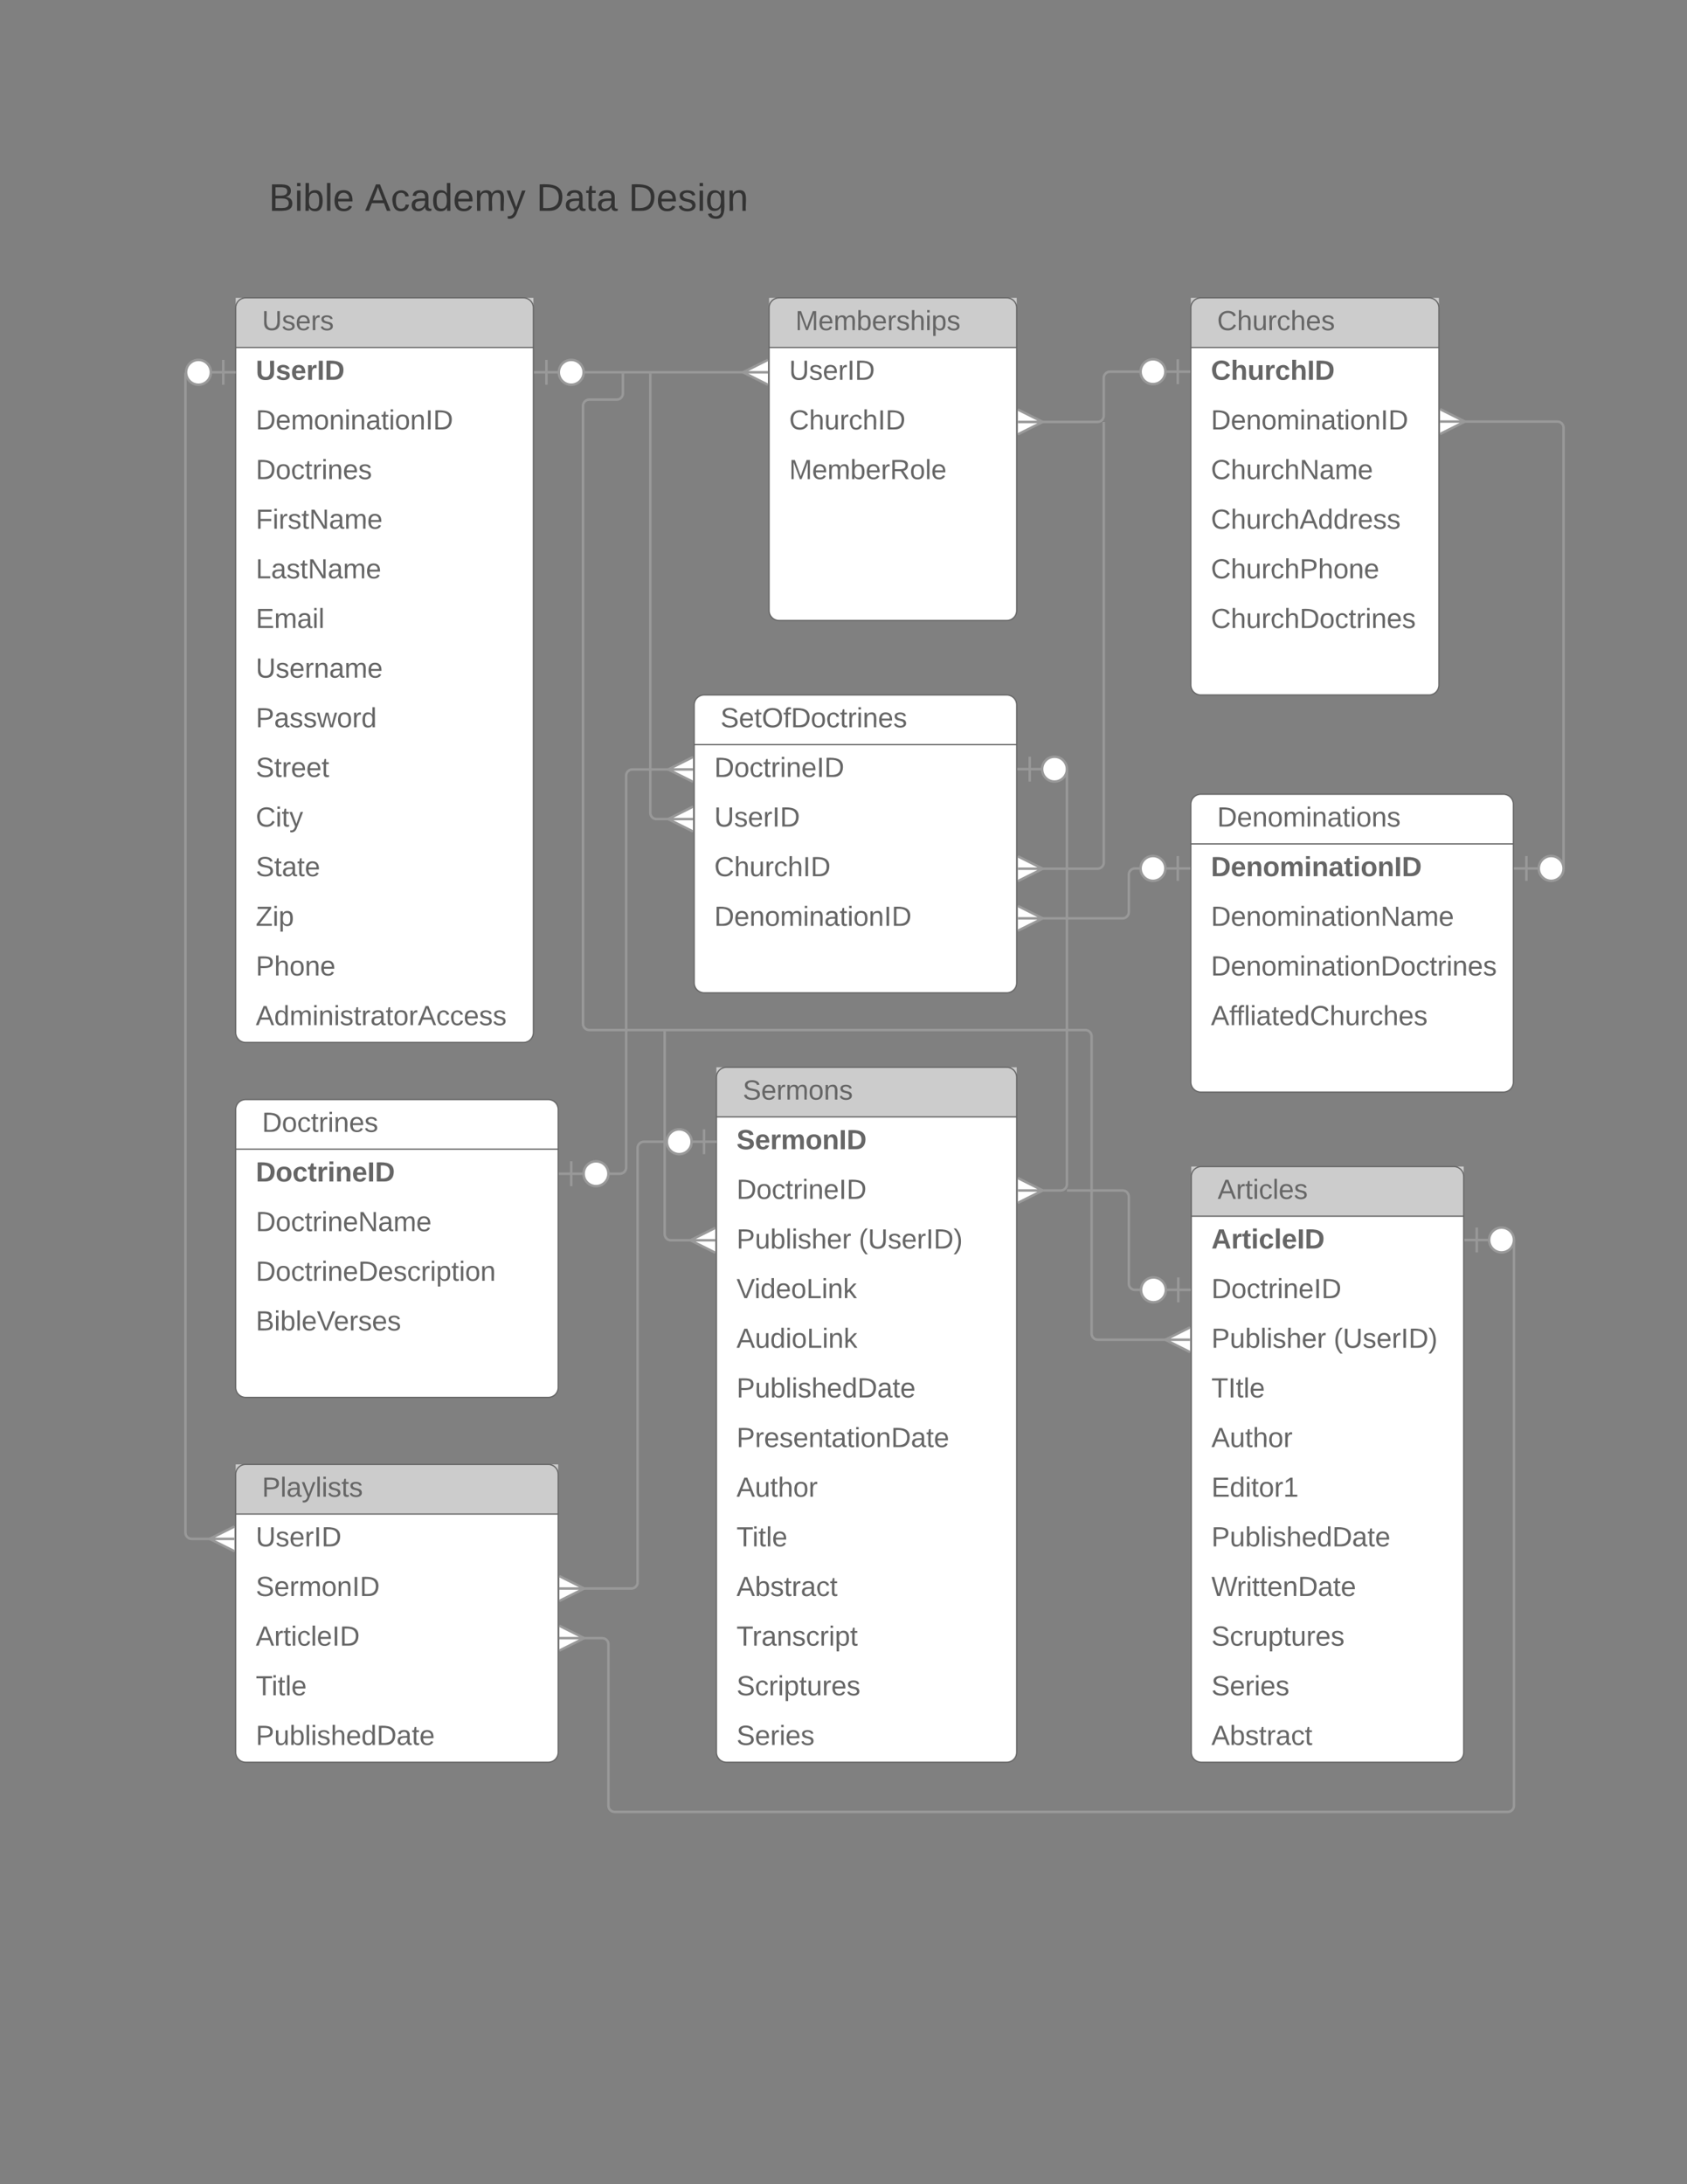 <svg xmlns="http://www.w3.org/2000/svg" xmlns:xlink="http://www.w3.org/1999/xlink" xmlns:lucid="lucid" width="1360" height="1760"><rect width="100%" height="100%" fill="#808080" stroke="none"/><g transform="translate(0 0)" lucid:page-tab-id="StGcBYV2aHER"><path d="M190 248c0-4.42 3.58-8 8-8h224c4.42 0 8 3.58 8 8v584c0 4.42-3.58 8-8 8H198c-4.42 0-8-3.58-8-8z" fill="#fff"/><path d="M190 240h240v40H190z" fill="#ccc"/><path d="M190 248c0-4.42 3.58-8 8-8h224c4.42 0 8 3.58 8 8v584c0 4.42-3.58 8-8 8H198c-4.42 0-8-3.58-8-8zM190 280h240" stroke="#666" fill="none"/><use xlink:href="#a" transform="matrix(1,0,0,1,200,240) translate(11.2 26.044)"/><use xlink:href="#b" transform="matrix(1,0,0,1,195,282.5) translate(11.2 23.544)"/><use xlink:href="#c" transform="matrix(1,0,0,1,195,322.5) translate(11.2 23.544)"/><use xlink:href="#d" transform="matrix(1,0,0,1,195,362.5) translate(11.2 23.544)"/><use xlink:href="#e" transform="matrix(1,0,0,1,195,402.5) translate(11.2 23.544)"/><use xlink:href="#f" transform="matrix(1,0,0,1,195,442.5) translate(11.2 23.544)"/><use xlink:href="#g" transform="matrix(1,0,0,1,195,482.5) translate(11.2 23.544)"/><use xlink:href="#h" transform="matrix(1,0,0,1,195,522.5) translate(11.2 23.544)"/><use xlink:href="#i" transform="matrix(1,0,0,1,195,562.5) translate(11.2 23.544)"/><use xlink:href="#j" transform="matrix(1,0,0,1,195,602.5) translate(11.2 23.544)"/><use xlink:href="#k" transform="matrix(1,0,0,1,195,642.5) translate(11.2 23.544)"/><use xlink:href="#l" transform="matrix(1,0,0,1,195,682.5) translate(11.2 23.544)"/><use xlink:href="#m" transform="matrix(1,0,0,1,195,722.5) translate(11.2 23.544)"/><use xlink:href="#n" transform="matrix(1,0,0,1,195,762.5) translate(11.2 23.544)"/><use xlink:href="#o" transform="matrix(1,0,0,1,195,802.5) translate(11.2 23.544)"/><path d="M960.38 948c0-4.42 3.6-8 8-8H1172c4.42 0 8 3.58 8 8v464c0 4.42-3.58 8-8 8H968.38c-4.4 0-8-3.58-8-8z" fill="#fff"/><path d="M960.38 940H1180v40H960.38z" fill="#ccc"/><path d="M960.38 948c0-4.42 3.6-8 8-8H1172c4.42 0 8 3.58 8 8v464c0 4.42-3.58 8-8 8H968.38c-4.4 0-8-3.58-8-8zM960.38 980H1180" stroke="#666" fill="none"/><use xlink:href="#p" transform="matrix(1,0,0,1,970.384,940) translate(11.2 26.044)"/><use xlink:href="#q" transform="matrix(1,0,0,1,965.384,982.5) translate(11.2 23.544)"/><use xlink:href="#r" transform="matrix(1,0,0,1,965.384,1022.5) translate(11.2 23.544)"/><use xlink:href="#s" transform="matrix(1,0,0,1,965.384,1062.5) translate(11.2 23.544)"/><use xlink:href="#t" transform="matrix(1,0,0,1,965.384,1062.5) translate(109.78 23.544)"/><use xlink:href="#u" transform="matrix(1,0,0,1,965.384,1102.5) translate(11.2 23.544)"/><use xlink:href="#v" transform="matrix(1,0,0,1,965.384,1142.5) translate(11.2 23.544)"/><use xlink:href="#w" transform="matrix(1,0,0,1,965.384,1182.5) translate(11.2 23.544)"/><use xlink:href="#x" transform="matrix(1,0,0,1,965.384,1222.5) translate(11.2 23.544)"/><use xlink:href="#y" transform="matrix(1,0,0,1,965.384,1262.5) translate(11.2 23.544)"/><use xlink:href="#z" transform="matrix(1,0,0,1,965.384,1302.5) translate(11.2 23.544)"/><use xlink:href="#A" transform="matrix(1,0,0,1,965.384,1342.5) translate(11.2 23.544)"/><use xlink:href="#B" transform="matrix(1,0,0,1,965.384,1382.5) translate(11.2 23.544)"/><path d="M200 145c0-2.76 2.24-5 5-5h410c2.76 0 5 2.24 5 5v50c0 2.76-2.24 5-5 5H205c-2.76 0-5-2.24-5-5z" stroke="#000" stroke-opacity="0" stroke-width="2" fill="#fff" fill-opacity="0"/><use xlink:href="#C" transform="matrix(1,0,0,1,200,140) translate(16.684 29.899)"/><use xlink:href="#D" transform="matrix(1,0,0,1,200,140) translate(94.289 29.899)"/><use xlink:href="#E" transform="matrix(1,0,0,1,200,140) translate(232.474 29.899)"/><use xlink:href="#F" transform="matrix(1,0,0,1,200,140) translate(306.709 29.899)"/><path d="M577.56 868c0-4.42 3.58-8 8-8h226.06c4.4 0 8 3.58 8 8v544c0 4.42-3.6 8-8 8H585.56c-4.42 0-8-3.58-8-8z" fill="#fff"/><path d="M577.56 860h242.06v40H577.56z" fill="#ccc"/><path d="M577.56 868c0-4.42 3.58-8 8-8h226.06c4.4 0 8 3.58 8 8v544c0 4.42-3.6 8-8 8H585.56c-4.42 0-8-3.58-8-8zM577.56 900h242.06" stroke="#666" fill="none"/><use xlink:href="#G" transform="matrix(1,0,0,1,587.562,860) translate(11.2 26.044)"/><use xlink:href="#H" transform="matrix(1,0,0,1,582.562,902.5) translate(11.2 23.544)"/><use xlink:href="#r" transform="matrix(1,0,0,1,582.562,942.5) translate(11.2 23.544)"/><use xlink:href="#s" transform="matrix(1,0,0,1,582.562,982.5) translate(11.2 23.544)"/><use xlink:href="#t" transform="matrix(1,0,0,1,582.562,982.5) translate(109.78 23.544)"/><use xlink:href="#I" transform="matrix(1,0,0,1,582.562,1022.5) translate(11.2 23.544)"/><use xlink:href="#J" transform="matrix(1,0,0,1,582.562,1062.5) translate(11.2 23.544)"/><use xlink:href="#x" transform="matrix(1,0,0,1,582.562,1102.5) translate(11.2 23.544)"/><use xlink:href="#K" transform="matrix(1,0,0,1,582.562,1142.5) translate(11.2 23.544)"/><use xlink:href="#v" transform="matrix(1,0,0,1,582.562,1182.5) translate(11.2 23.544)"/><use xlink:href="#L" transform="matrix(1,0,0,1,582.562,1222.5) translate(11.2 23.544)"/><use xlink:href="#B" transform="matrix(1,0,0,1,582.562,1262.5) translate(11.2 23.544)"/><use xlink:href="#M" transform="matrix(1,0,0,1,582.562,1302.5) translate(11.2 23.544)"/><use xlink:href="#N" transform="matrix(1,0,0,1,582.562,1342.5) translate(11.2 23.544)"/><use xlink:href="#A" transform="matrix(1,0,0,1,582.562,1382.5) translate(11.2 23.544)"/><path d="M620 248c0-4.42 3.58-8 8-8h183.62c4.4 0 8 3.58 8 8v244c0 4.42-3.6 8-8 8H628c-4.42 0-8-3.58-8-8z" fill="#fff"/><path d="M620 240h199.62v40H620z" fill="#ccc"/><path d="M620 248c0-4.42 3.58-8 8-8h183.62c4.4 0 8 3.58 8 8v244c0 4.42-3.6 8-8 8H628c-4.42 0-8-3.58-8-8zM620 280h199.62" stroke="#666" fill="none"/><use xlink:href="#O" transform="matrix(1,0,0,1,630,240) translate(11.2 26.044)"/><use xlink:href="#P" transform="matrix(1,0,0,1,625,282.5) translate(11.2 23.544)"/><use xlink:href="#Q" transform="matrix(1,0,0,1,625,322.5) translate(11.2 23.544)"/><use xlink:href="#R" transform="matrix(1,0,0,1,625,362.5) translate(11.2 23.544)"/><path d="M960 648c0-4.42 3.58-8 8-8h244c4.42 0 8 3.58 8 8v224c0 4.42-3.58 8-8 8H968c-4.42 0-8-3.58-8-8z" fill="#fff"/><path d="M960 648c0-4.42 3.58-8 8-8h244c4.42 0 8 3.58 8 8v224c0 4.42-3.58 8-8 8H968c-4.42 0-8-3.58-8-8zM960 680h260" stroke="#666" fill="none"/><use xlink:href="#S" transform="matrix(1,0,0,1,970,640) translate(11.2 26.044)"/><use xlink:href="#T" transform="matrix(1,0,0,1,965,682.5) translate(11.2 23.544)"/><use xlink:href="#U" transform="matrix(1,0,0,1,965,722.5) translate(11.2 23.544)"/><use xlink:href="#V" transform="matrix(1,0,0,1,965,762.5) translate(11.2 23.544)"/><use xlink:href="#W" transform="matrix(1,0,0,1,965,802.5) translate(11.2 23.544)"/><path d="M190 894c0-4.42 3.58-8 8-8h244c4.42 0 8 3.58 8 8v224c0 4.42-3.58 8-8 8H198c-4.42 0-8-3.58-8-8z" fill="#fff"/><path d="M190 894c0-4.42 3.58-8 8-8h244c4.42 0 8 3.58 8 8v224c0 4.42-3.58 8-8 8H198c-4.42 0-8-3.58-8-8zM190 926h260" stroke="#666" fill="none"/><use xlink:href="#d" transform="matrix(1,0,0,1,200,886) translate(11.2 26.044)"/><use xlink:href="#X" transform="matrix(1,0,0,1,195,928.5) translate(11.2 23.544)"/><use xlink:href="#Y" transform="matrix(1,0,0,1,195,968.5) translate(11.2 23.544)"/><use xlink:href="#Z" transform="matrix(1,0,0,1,195,1008.5) translate(11.2 23.544)"/><use xlink:href="#aa" transform="matrix(1,0,0,1,195,1048.5) translate(11.2 23.544)"/><path d="M559.62 568c0-4.42 3.58-8 8-8h244c4.4 0 8 3.58 8 8v224c0 4.42-3.6 8-8 8h-244c-4.42 0-8-3.58-8-8z" fill="#fff"/><path d="M559.62 568c0-4.42 3.58-8 8-8h244c4.4 0 8 3.58 8 8v224c0 4.42-3.6 8-8 8h-244c-4.42 0-8-3.58-8-8zM559.62 600h260" stroke="#666" fill="none"/><use xlink:href="#ab" transform="matrix(1,0,0,1,569.616,560) translate(11.2 26.044)"/><use xlink:href="#r" transform="matrix(1,0,0,1,564.616,602.5) translate(11.2 23.544)"/><use xlink:href="#P" transform="matrix(1,0,0,1,564.616,642.5) translate(11.2 23.544)"/><use xlink:href="#Q" transform="matrix(1,0,0,1,564.616,682.5) translate(11.2 23.544)"/><use xlink:href="#ac" transform="matrix(1,0,0,1,564.616,722.5) translate(11.2 23.544)"/><path d="M960 248c0-4.42 3.58-8 8-8h184c4.42 0 8 3.58 8 8v304c0 4.42-3.58 8-8 8H968c-4.42 0-8-3.58-8-8z" fill="#fff"/><path d="M960 240h200v40H960z" fill="#ccc"/><path d="M960 248c0-4.42 3.58-8 8-8h184c4.42 0 8 3.58 8 8v304c0 4.42-3.58 8-8 8H968c-4.42 0-8-3.58-8-8zM960 280h200" stroke="#666" fill="none"/><use xlink:href="#ad" transform="matrix(1,0,0,1,970,240) translate(11.2 26.044)"/><use xlink:href="#ae" transform="matrix(1,0,0,1,965,282.5) translate(11.2 23.544)"/><use xlink:href="#ac" transform="matrix(1,0,0,1,965,322.5) translate(11.2 23.544)"/><use xlink:href="#af" transform="matrix(1,0,0,1,965,362.5) translate(11.2 23.544)"/><use xlink:href="#ag" transform="matrix(1,0,0,1,965,402.5) translate(11.2 23.544)"/><use xlink:href="#ah" transform="matrix(1,0,0,1,965,442.5) translate(11.2 23.544)"/><use xlink:href="#ai" transform="matrix(1,0,0,1,965,482.5) translate(11.2 23.544)"/><path d="M469.5 300h131.18" stroke="#999" stroke-width="2" fill="none"/><path d="M440.5 310v-20M430.5 300h20M470.5 300c0 5.52-4.48 10-10 10s-10-4.48-10-10 4.48-10 10-10 10 4.48 10 10M619.05 310l-20-10 20-10M619.05 300h-20" stroke="#999" stroke-width="2" fill="#fff"/><path d="M920.5 299.5h-25.7c-2.75 0-5 2.24-5 5V335c0 2.76-2.23 5-5 5h-45.86" stroke="#999" stroke-width="2" fill="none"/><path d="M949.5 289.5v20M959.5 299.5h-20M939.5 299.5c0 5.52-4.48 10-10 10s-10-4.48-10-10 4.48-10 10-10 10 4.48 10 10M820.56 330l20 10-20 10M820.56 340h20" stroke="#999" stroke-width="2" fill="#fff"/><path d="M540.3 660h-11.06c-2.76 0-5-2.24-5-5V301" stroke="#999" stroke-width="2" fill="none"/><path d="M558.67 670l-20-10 20-10M558.67 660h-20" stroke="#999" stroke-width="2" fill="#fff"/><path d="M524.24 301.03V300M489.5 945.77h10.3c2.77 0 5-2.24 5-5V625c0-2.76 2.25-5 5-5h30.5" stroke="#999" stroke-width="2" fill="none"/><path d="M460.5 955.77v-20M450.5 945.77h20M490.5 945.77c0 5.52-4.48 10-10 10s-10-4.48-10-10 4.48-10 10-10 10 4.48 10 10M558.67 630l-20-10 20-10M558.67 620h-20" stroke="#999" stroke-width="2" fill="#fff"/><path d="M838.94 700h45.87c2.77 0 5-2.24 5-5V341" stroke="#999" stroke-width="2" fill="none"/><path d="M820.56 690l20 10-20 10M820.56 700h20" stroke="#999" stroke-width="2" fill="#fff"/><path d="M889.8 341.03V340M1259.5 699.77c.55 0 1-.45 1-1V344.7c0-2.76-2.24-5-5-5h-76.18" stroke="#999" stroke-width="2" fill="none"/><path d="M1230.5 709.77v-20M1220.5 699.77h20M1260.5 699.77c0 5.52-4.48 10-10 10s-10-4.48-10-10 4.48-10 10-10 10 4.48 10 10M1160.95 329.7l20 10-20 10M1160.95 339.7h20" stroke="#999" stroke-width="2" fill="#fff"/><path d="M920.5 699.77H915c-2.76 0-5 2.24-5 5V735c0 2.76-2.24 5-5 5h-66.06" stroke="#999" stroke-width="2" fill="none"/><path d="M949.5 689.77v20M959.5 699.77h-20M939.5 699.77c0 5.52-4.48 10-10 10s-10-4.48-10-10 4.48-10 10-10 10 4.48 10 10M820.56 730l20 10-20 10M820.56 740h20" stroke="#999" stroke-width="2" fill="#fff"/><path d="M190 1188c0-4.42 3.58-8 8-8h244c4.42 0 8 3.58 8 8v224c0 4.42-3.58 8-8 8H198c-4.42 0-8-3.58-8-8z" fill="#fff"/><path d="M190 1180h260v40H190z" fill="#ccc"/><path d="M190 1188c0-4.42 3.58-8 8-8h244c4.42 0 8 3.58 8 8v224c0 4.42-3.58 8-8 8H198c-4.42 0-8-3.58-8-8zM190 1220h260" stroke="#666" fill="none"/><use xlink:href="#aj" transform="matrix(1,0,0,1,200,1180) translate(11.2 26.044)"/><use xlink:href="#P" transform="matrix(1,0,0,1,195,1222.5) translate(11.2 23.544)"/><use xlink:href="#ak" transform="matrix(1,0,0,1,195,1262.5) translate(11.2 23.544)"/><use xlink:href="#al" transform="matrix(1,0,0,1,195,1302.5) translate(11.2 23.544)"/><use xlink:href="#L" transform="matrix(1,0,0,1,195,1342.5) translate(11.2 23.544)"/><use xlink:href="#x" transform="matrix(1,0,0,1,195,1382.5) translate(11.2 23.544)"/><path d="M859.12 619.77c.55 0 1 .45 1 1v333.5c0 2.75-2.24 5-5 5h-16.18" stroke="#999" stroke-width="2" fill="none"/><path d="M830.12 629.77v-20M820.12 619.77h20M860.12 619.77c0 5.52-4.48 10-10 10-5.53 0-10-4.48-10-10s4.47-10 10-10c5.52 0 10 4.48 10 10M820.56 949.26l20 10-20 10M820.56 959.26h20" stroke="#999" stroke-width="2" fill="#fff"/><path d="M920.88 1039.36H915c-2.76 0-5-2.24-5-5v-70.1c0-2.77-2.24-5-5-5h-43.88" stroke="#999" stroke-width="2" fill="none"/><path d="M949.88 1029.36v20M959.88 1039.36h-20M939.88 1039.36c0 5.53-4.47 10-10 10-5.52 0-10-4.47-10-10 0-5.52 4.48-10 10-10 5.53 0 10 4.48 10 10" stroke="#999" stroke-width="2" fill="#fff"/><path d="M861.14 959.26h-1.02M941.06 1079.54H885c-2.76 0-5-2.23-5-5V835c0-2.76-2.24-5-5-5H475c-2.76 0-5-2.24-5-5V327c0-2.76 2.24-5 5-5h22.17c2.76 0 5-2.24 5-5v-16" stroke="#999" stroke-width="2" fill="none"/><path d="M959.44 1089.54l-20-10 20-10M959.44 1079.54h-20" stroke="#999" stroke-width="2" fill="#fff"/><path d="M502.17 301.03V300M558.24 999.42h-17.4c-2.76 0-5-2.24-5-5V831" stroke="#999" stroke-width="2" fill="none"/><path d="M576.6 1009.42l-20-10 20-10M576.6 999.42h-20" stroke="#999" stroke-width="2" fill="#fff"/><path d="M535.84 831.03V830M151 300c-.83 0-1.5.67-1.5 1.5V1235c0 2.76 2.24 5 5 5h16.18" stroke="#999" stroke-width="2" fill="none"/><path d="M180 290v20M190 300h-20M170 300c0 5.52-4.48 10-10 10s-10-4.48-10-10 4.48-10 10-10 10 4.48 10 10M189.05 1250l-20-10 20-10M189.05 1240h-20" stroke="#999" stroke-width="2" fill="#fff"/><path d="M469.32 1280h39.7c2.77 0 5-2.24 5-5V925c0-2.76 2.25-5 5-5h19.54" stroke="#999" stroke-width="2" fill="none"/><path d="M450.95 1270l20 10-20 10M450.95 1280h20M567.56 910v20M577.56 920h-20M557.56 920c0 5.52-4.48 10-10 10s-10-4.48-10-10 4.48-10 10-10 10 4.48 10 10" stroke="#999" stroke-width="2" fill="#fff"/><path d="M1219.5 999.18c.55 0 1 .45 1 1V1455c0 2.76-2.24 5-5 5h-720c-2.76 0-5-2.24-5-5v-130c0-2.76-2.24-5-5-5h-16.18" stroke="#999" stroke-width="2" fill="none"/><path d="M1190.5 1009.18v-20M1180.5 999.18h20M1220.5 999.18c0 5.52-4.48 10-10 10s-10-4.48-10-10 4.48-10 10-10 10 4.48 10 10M450.95 1310l20 10-20 10M450.95 1320h20" stroke="#999" stroke-width="2" fill="#fff"/><defs><path fill="#666" d="M232-93c-1 65-40 97-104 97C67 4 28-28 28-90v-158h33c8 89-33 224 67 224 102 0 64-133 71-224h33v155" id="am"/><path fill="#666" d="M135-143c-3-34-86-38-87 0 15 53 115 12 119 90S17 21 10-45l28-5c4 36 97 45 98 0-10-56-113-15-118-90-4-57 82-63 122-42 12 7 21 19 24 35" id="an"/><path fill="#666" d="M100-194c63 0 86 42 84 106H49c0 40 14 67 53 68 26 1 43-12 49-29l28 8c-11 28-37 45-77 45C44 4 14-33 15-96c1-61 26-98 85-98zm52 81c6-60-76-77-97-28-3 7-6 17-6 28h103" id="ao"/><path fill="#666" d="M114-163C36-179 61-72 57 0H25l-1-190h30c1 12-1 29 2 39 6-27 23-49 58-41v29" id="ap"/><g id="a"><use transform="matrix(0.062,0,0,0.062,0,0)" xlink:href="#am"/><use transform="matrix(0.062,0,0,0.062,15.988,0)" xlink:href="#an"/><use transform="matrix(0.062,0,0,0.062,27.099,0)" xlink:href="#ao"/><use transform="matrix(0.062,0,0,0.062,39.444,0)" xlink:href="#ap"/><use transform="matrix(0.062,0,0,0.062,46.79,0)" xlink:href="#an"/></g><path fill="#666" d="M238-95c0 69-44 99-111 99C63 4 22-25 22-93v-155h51v151c-1 38 19 59 55 60 90 1 49-130 58-211h52v153" id="aq"/><path fill="#666" d="M137-138c1-29-70-34-71-4 15 46 118 7 119 86 1 83-164 76-172 9l43-7c4 19 20 25 44 25 33 8 57-30 24-41C81-84 22-81 20-136c-2-80 154-74 161-7" id="ar"/><path fill="#666" d="M185-48c-13 30-37 53-82 52C43 2 14-33 14-96s30-98 90-98c62 0 83 45 84 108H66c0 31 8 55 39 56 18 0 30-7 34-22zm-45-69c5-46-57-63-70-21-2 6-4 13-4 21h74" id="as"/><path fill="#666" d="M135-150c-39-12-60 13-60 57V0H25l-1-190h47c2 13-1 29 3 40 6-28 27-53 61-41v41" id="at"/><path fill="#666" d="M24 0v-248h52V0H24" id="au"/><path fill="#666" d="M24-248c120-7 223 5 221 122C244-46 201 0 124 0H24v-248zM76-40c74 7 117-18 117-86 0-67-45-88-117-82v168" id="av"/><g id="b"><use transform="matrix(0.062,0,0,0.062,0,0)" xlink:href="#aq"/><use transform="matrix(0.062,0,0,0.062,15.988,0)" xlink:href="#ar"/><use transform="matrix(0.062,0,0,0.062,28.333,0)" xlink:href="#as"/><use transform="matrix(0.062,0,0,0.062,40.679,0)" xlink:href="#at"/><use transform="matrix(0.062,0,0,0.062,49.321,0)" xlink:href="#au"/><use transform="matrix(0.062,0,0,0.062,55.494,0)" xlink:href="#av"/></g><path fill="#666" d="M30-248c118-7 216 8 213 122C240-48 200 0 122 0H30v-248zM63-27c89 8 146-16 146-99s-60-101-146-95v194" id="aw"/><path fill="#666" d="M210-169c-67 3-38 105-44 169h-31v-121c0-29-5-50-35-48C34-165 62-65 56 0H25l-1-190h30c1 10-1 24 2 32 10-44 99-50 107 0 11-21 27-35 58-36 85-2 47 119 55 194h-31v-121c0-29-5-49-35-48" id="ax"/><path fill="#666" d="M100-194c62-1 85 37 85 99 1 63-27 99-86 99S16-35 15-95c0-66 28-99 85-99zM99-20c44 1 53-31 53-75 0-43-8-75-51-75s-53 32-53 75 10 74 51 75" id="ay"/><path fill="#666" d="M117-194c89-4 53 116 60 194h-32v-121c0-31-8-49-39-48C34-167 62-67 57 0H25l-1-190h30c1 10-1 24 2 32 11-22 29-35 61-36" id="az"/><path fill="#666" d="M24-231v-30h32v30H24zM24 0v-190h32V0H24" id="aA"/><path fill="#666" d="M141-36C126-15 110 5 73 4 37 3 15-17 15-53c-1-64 63-63 125-63 3-35-9-54-41-54-24 1-41 7-42 31l-33-3c5-37 33-52 76-52 45 0 72 20 72 64v82c-1 20 7 32 28 27v20c-31 9-61-2-59-35zM48-53c0 20 12 33 32 33 41-3 63-29 60-74-43 2-92-5-92 41" id="aB"/><path fill="#666" d="M59-47c-2 24 18 29 38 22v24C64 9 27 4 27-40v-127H5v-23h24l9-43h21v43h35v23H59v120" id="aC"/><path fill="#666" d="M33 0v-248h34V0H33" id="aD"/><g id="c"><use transform="matrix(0.062,0,0,0.062,0,0)" xlink:href="#aw"/><use transform="matrix(0.062,0,0,0.062,15.988,0)" xlink:href="#ao"/><use transform="matrix(0.062,0,0,0.062,28.333,0)" xlink:href="#ax"/><use transform="matrix(0.062,0,0,0.062,46.79,0)" xlink:href="#ay"/><use transform="matrix(0.062,0,0,0.062,59.136,0)" xlink:href="#az"/><use transform="matrix(0.062,0,0,0.062,71.481,0)" xlink:href="#aA"/><use transform="matrix(0.062,0,0,0.062,76.358,0)" xlink:href="#az"/><use transform="matrix(0.062,0,0,0.062,88.704,0)" xlink:href="#aB"/><use transform="matrix(0.062,0,0,0.062,101.049,0)" xlink:href="#aC"/><use transform="matrix(0.062,0,0,0.062,107.222,0)" xlink:href="#aA"/><use transform="matrix(0.062,0,0,0.062,112.099,0)" xlink:href="#ay"/><use transform="matrix(0.062,0,0,0.062,124.444,0)" xlink:href="#az"/><use transform="matrix(0.062,0,0,0.062,136.79,0)" xlink:href="#aD"/><use transform="matrix(0.062,0,0,0.062,142.963,0)" xlink:href="#aw"/></g><path fill="#666" d="M96-169c-40 0-48 33-48 73s9 75 48 75c24 0 41-14 43-38l32 2c-6 37-31 61-74 61-59 0-76-41-82-99-10-93 101-131 147-64 4 7 5 14 7 22l-32 3c-4-21-16-35-41-35" id="aE"/><g id="d"><use transform="matrix(0.062,0,0,0.062,0,0)" xlink:href="#aw"/><use transform="matrix(0.062,0,0,0.062,15.988,0)" xlink:href="#ay"/><use transform="matrix(0.062,0,0,0.062,28.333,0)" xlink:href="#aE"/><use transform="matrix(0.062,0,0,0.062,39.444,0)" xlink:href="#aC"/><use transform="matrix(0.062,0,0,0.062,45.617,0)" xlink:href="#ap"/><use transform="matrix(0.062,0,0,0.062,52.963,0)" xlink:href="#aA"/><use transform="matrix(0.062,0,0,0.062,57.84,0)" xlink:href="#az"/><use transform="matrix(0.062,0,0,0.062,70.185,0)" xlink:href="#ao"/><use transform="matrix(0.062,0,0,0.062,82.531,0)" xlink:href="#an"/></g><path fill="#666" d="M63-220v92h138v28H63V0H30v-248h175v28H63" id="aF"/><path fill="#666" d="M190 0L58-211 59 0H30v-248h39L202-35l-2-213h31V0h-41" id="aG"/><g id="e"><use transform="matrix(0.062,0,0,0.062,0,0)" xlink:href="#aF"/><use transform="matrix(0.062,0,0,0.062,13.519,0)" xlink:href="#aA"/><use transform="matrix(0.062,0,0,0.062,18.395,0)" xlink:href="#ap"/><use transform="matrix(0.062,0,0,0.062,25.741,0)" xlink:href="#an"/><use transform="matrix(0.062,0,0,0.062,36.852,0)" xlink:href="#aC"/><use transform="matrix(0.062,0,0,0.062,43.025,0)" xlink:href="#aG"/><use transform="matrix(0.062,0,0,0.062,59.012,0)" xlink:href="#aB"/><use transform="matrix(0.062,0,0,0.062,71.358,0)" xlink:href="#ax"/><use transform="matrix(0.062,0,0,0.062,89.815,0)" xlink:href="#ao"/></g><path fill="#666" d="M30 0v-248h33v221h125V0H30" id="aH"/><g id="f"><use transform="matrix(0.062,0,0,0.062,0,0)" xlink:href="#aH"/><use transform="matrix(0.062,0,0,0.062,12.346,0)" xlink:href="#aB"/><use transform="matrix(0.062,0,0,0.062,24.691,0)" xlink:href="#an"/><use transform="matrix(0.062,0,0,0.062,35.802,0)" xlink:href="#aC"/><use transform="matrix(0.062,0,0,0.062,41.975,0)" xlink:href="#aG"/><use transform="matrix(0.062,0,0,0.062,57.963,0)" xlink:href="#aB"/><use transform="matrix(0.062,0,0,0.062,70.309,0)" xlink:href="#ax"/><use transform="matrix(0.062,0,0,0.062,88.765,0)" xlink:href="#ao"/></g><path fill="#666" d="M30 0v-248h187v28H63v79h144v27H63v87h162V0H30" id="aI"/><path fill="#666" d="M24 0v-261h32V0H24" id="aJ"/><g id="g"><use transform="matrix(0.062,0,0,0.062,0,0)" xlink:href="#aI"/><use transform="matrix(0.062,0,0,0.062,14.815,0)" xlink:href="#ax"/><use transform="matrix(0.062,0,0,0.062,33.272,0)" xlink:href="#aB"/><use transform="matrix(0.062,0,0,0.062,45.617,0)" xlink:href="#aA"/><use transform="matrix(0.062,0,0,0.062,50.494,0)" xlink:href="#aJ"/></g><g id="h"><use transform="matrix(0.062,0,0,0.062,0,0)" xlink:href="#am"/><use transform="matrix(0.062,0,0,0.062,15.988,0)" xlink:href="#an"/><use transform="matrix(0.062,0,0,0.062,27.099,0)" xlink:href="#ao"/><use transform="matrix(0.062,0,0,0.062,39.444,0)" xlink:href="#ap"/><use transform="matrix(0.062,0,0,0.062,46.79,0)" xlink:href="#az"/><use transform="matrix(0.062,0,0,0.062,59.136,0)" xlink:href="#aB"/><use transform="matrix(0.062,0,0,0.062,71.481,0)" xlink:href="#ax"/><use transform="matrix(0.062,0,0,0.062,89.938,0)" xlink:href="#ao"/></g><path fill="#666" d="M30-248c87 1 191-15 191 75 0 78-77 80-158 76V0H30v-248zm33 125c57 0 124 11 124-50 0-59-68-47-124-48v98" id="aK"/><path fill="#666" d="M206 0h-36l-40-164L89 0H53L-1-190h32L70-26l43-164h34l41 164 42-164h31" id="aL"/><path fill="#666" d="M85-194c31 0 48 13 60 33l-1-100h32l1 261h-30c-2-10 0-23-3-31C134-8 116 4 85 4 32 4 16-35 15-94c0-66 23-100 70-100zm9 24c-40 0-46 34-46 75 0 40 6 74 45 74 42 0 51-32 51-76 0-42-9-74-50-73" id="aM"/><g id="i"><use transform="matrix(0.062,0,0,0.062,0,0)" xlink:href="#aK"/><use transform="matrix(0.062,0,0,0.062,14.815,0)" xlink:href="#aB"/><use transform="matrix(0.062,0,0,0.062,27.16,0)" xlink:href="#an"/><use transform="matrix(0.062,0,0,0.062,38.272,0)" xlink:href="#an"/><use transform="matrix(0.062,0,0,0.062,49.383,0)" xlink:href="#aL"/><use transform="matrix(0.062,0,0,0.062,65.37,0)" xlink:href="#ay"/><use transform="matrix(0.062,0,0,0.062,77.716,0)" xlink:href="#ap"/><use transform="matrix(0.062,0,0,0.062,85.062,0)" xlink:href="#aM"/></g><path fill="#666" d="M185-189c-5-48-123-54-124 2 14 75 158 14 163 119 3 78-121 87-175 55-17-10-28-26-33-46l33-7c5 56 141 63 141-1 0-78-155-14-162-118-5-82 145-84 179-34 5 7 8 16 11 25" id="aN"/><g id="j"><use transform="matrix(0.062,0,0,0.062,0,0)" xlink:href="#aN"/><use transform="matrix(0.062,0,0,0.062,14.815,0)" xlink:href="#aC"/><use transform="matrix(0.062,0,0,0.062,20.988,0)" xlink:href="#ap"/><use transform="matrix(0.062,0,0,0.062,28.333,0)" xlink:href="#ao"/><use transform="matrix(0.062,0,0,0.062,40.679,0)" xlink:href="#ao"/><use transform="matrix(0.062,0,0,0.062,53.025,0)" xlink:href="#aC"/></g><path fill="#666" d="M212-179c-10-28-35-45-73-45-59 0-87 40-87 99 0 60 29 101 89 101 43 0 62-24 78-52l27 14C228-24 195 4 139 4 59 4 22-46 18-125c-6-104 99-153 187-111 19 9 31 26 39 46" id="aO"/><path fill="#666" d="M179-190L93 31C79 59 56 82 12 73V49c39 6 53-20 64-50L1-190h34L92-34l54-156h33" id="aP"/><g id="k"><use transform="matrix(0.062,0,0,0.062,0,0)" xlink:href="#aO"/><use transform="matrix(0.062,0,0,0.062,15.988,0)" xlink:href="#aA"/><use transform="matrix(0.062,0,0,0.062,20.864,0)" xlink:href="#aC"/><use transform="matrix(0.062,0,0,0.062,27.037,0)" xlink:href="#aP"/></g><g id="l"><use transform="matrix(0.062,0,0,0.062,0,0)" xlink:href="#aN"/><use transform="matrix(0.062,0,0,0.062,14.815,0)" xlink:href="#aC"/><use transform="matrix(0.062,0,0,0.062,20.988,0)" xlink:href="#aB"/><use transform="matrix(0.062,0,0,0.062,33.333,0)" xlink:href="#aC"/><use transform="matrix(0.062,0,0,0.062,39.506,0)" xlink:href="#ao"/></g><path fill="#666" d="M209 0H11v-25l151-195H24v-28h176v25L50-27h159V0" id="aQ"/><path fill="#666" d="M115-194c55 1 70 41 70 98S169 2 115 4C84 4 66-9 55-30l1 105H24l-1-265h31l2 30c10-21 28-34 59-34zm-8 174c40 0 45-34 45-75s-6-73-45-74c-42 0-51 32-51 76 0 43 10 73 51 73" id="aR"/><g id="m"><use transform="matrix(0.062,0,0,0.062,0,0)" xlink:href="#aQ"/><use transform="matrix(0.062,0,0,0.062,13.519,0)" xlink:href="#aA"/><use transform="matrix(0.062,0,0,0.062,18.395,0)" xlink:href="#aR"/></g><path fill="#666" d="M106-169C34-169 62-67 57 0H25v-261h32l-1 103c12-21 28-36 61-36 89 0 53 116 60 194h-32v-121c2-32-8-49-39-48" id="aS"/><g id="n"><use transform="matrix(0.062,0,0,0.062,0,0)" xlink:href="#aK"/><use transform="matrix(0.062,0,0,0.062,14.815,0)" xlink:href="#aS"/><use transform="matrix(0.062,0,0,0.062,27.16,0)" xlink:href="#ay"/><use transform="matrix(0.062,0,0,0.062,39.506,0)" xlink:href="#az"/><use transform="matrix(0.062,0,0,0.062,51.852,0)" xlink:href="#ao"/></g><path fill="#666" d="M205 0l-28-72H64L36 0H1l101-248h38L239 0h-34zm-38-99l-47-123c-12 45-31 82-46 123h93" id="aT"/><g id="o"><use transform="matrix(0.062,0,0,0.062,0,0)" xlink:href="#aT"/><use transform="matrix(0.062,0,0,0.062,14.815,0)" xlink:href="#aM"/><use transform="matrix(0.062,0,0,0.062,27.16,0)" xlink:href="#ax"/><use transform="matrix(0.062,0,0,0.062,45.617,0)" xlink:href="#aA"/><use transform="matrix(0.062,0,0,0.062,50.494,0)" xlink:href="#az"/><use transform="matrix(0.062,0,0,0.062,62.84,0)" xlink:href="#aA"/><use transform="matrix(0.062,0,0,0.062,67.716,0)" xlink:href="#an"/><use transform="matrix(0.062,0,0,0.062,78.827,0)" xlink:href="#aC"/><use transform="matrix(0.062,0,0,0.062,85,0)" xlink:href="#ap"/><use transform="matrix(0.062,0,0,0.062,92.346,0)" xlink:href="#aB"/><use transform="matrix(0.062,0,0,0.062,104.691,0)" xlink:href="#aC"/><use transform="matrix(0.062,0,0,0.062,110.864,0)" xlink:href="#ay"/><use transform="matrix(0.062,0,0,0.062,123.21,0)" xlink:href="#ap"/><use transform="matrix(0.062,0,0,0.062,130.556,0)" xlink:href="#aT"/><use transform="matrix(0.062,0,0,0.062,145.37,0)" xlink:href="#aE"/><use transform="matrix(0.062,0,0,0.062,156.481,0)" xlink:href="#aE"/><use transform="matrix(0.062,0,0,0.062,167.593,0)" xlink:href="#ao"/><use transform="matrix(0.062,0,0,0.062,179.938,0)" xlink:href="#an"/><use transform="matrix(0.062,0,0,0.062,191.049,0)" xlink:href="#an"/></g><g id="p"><use transform="matrix(0.062,0,0,0.062,0,0)" xlink:href="#aT"/><use transform="matrix(0.062,0,0,0.062,14.815,0)" xlink:href="#ap"/><use transform="matrix(0.062,0,0,0.062,22.16,0)" xlink:href="#aC"/><use transform="matrix(0.062,0,0,0.062,28.333,0)" xlink:href="#aA"/><use transform="matrix(0.062,0,0,0.062,33.21,0)" xlink:href="#aE"/><use transform="matrix(0.062,0,0,0.062,44.321,0)" xlink:href="#aJ"/><use transform="matrix(0.062,0,0,0.062,49.198,0)" xlink:href="#ao"/><use transform="matrix(0.062,0,0,0.062,61.543,0)" xlink:href="#an"/></g><path fill="#666" d="M199 0l-22-63H83L61 0H9l90-248h61L250 0h-51zm-33-102l-36-108c-10 38-24 72-36 108h72" id="aU"/><path fill="#666" d="M115-3C79 11 28 4 28-45v-112H4v-33h27l15-45h31v45h36v33H77v99c-1 23 16 31 38 25v30" id="aV"/><path fill="#666" d="M25-224v-37h50v37H25zM25 0v-190h50V0H25" id="aW"/><path fill="#666" d="M190-63c-7 42-38 67-86 67-59 0-84-38-90-98-12-110 154-137 174-36l-49 2c-2-19-15-32-35-32-30 0-35 28-38 64-6 74 65 87 74 30" id="aX"/><path fill="#666" d="M25 0v-261h50V0H25" id="aY"/><g id="q"><use transform="matrix(0.062,0,0,0.062,0,0)" xlink:href="#aU"/><use transform="matrix(0.062,0,0,0.062,15.988,0)" xlink:href="#at"/><use transform="matrix(0.062,0,0,0.062,24.63,0)" xlink:href="#aV"/><use transform="matrix(0.062,0,0,0.062,31.975,0)" xlink:href="#aW"/><use transform="matrix(0.062,0,0,0.062,38.148,0)" xlink:href="#aX"/><use transform="matrix(0.062,0,0,0.062,50.494,0)" xlink:href="#aY"/><use transform="matrix(0.062,0,0,0.062,56.667,0)" xlink:href="#as"/><use transform="matrix(0.062,0,0,0.062,69.012,0)" xlink:href="#au"/><use transform="matrix(0.062,0,0,0.062,75.185,0)" xlink:href="#av"/></g><g id="r"><use transform="matrix(0.062,0,0,0.062,0,0)" xlink:href="#aw"/><use transform="matrix(0.062,0,0,0.062,15.988,0)" xlink:href="#ay"/><use transform="matrix(0.062,0,0,0.062,28.333,0)" xlink:href="#aE"/><use transform="matrix(0.062,0,0,0.062,39.444,0)" xlink:href="#aC"/><use transform="matrix(0.062,0,0,0.062,45.617,0)" xlink:href="#ap"/><use transform="matrix(0.062,0,0,0.062,52.963,0)" xlink:href="#aA"/><use transform="matrix(0.062,0,0,0.062,57.84,0)" xlink:href="#az"/><use transform="matrix(0.062,0,0,0.062,70.185,0)" xlink:href="#ao"/><use transform="matrix(0.062,0,0,0.062,82.531,0)" xlink:href="#aD"/><use transform="matrix(0.062,0,0,0.062,88.704,0)" xlink:href="#aw"/></g><path fill="#666" d="M84 4C-5 8 30-112 23-190h32v120c0 31 7 50 39 49 72-2 45-101 50-169h31l1 190h-30c-1-10 1-25-2-33-11 22-28 36-60 37" id="aZ"/><path fill="#666" d="M115-194c53 0 69 39 70 98 0 66-23 100-70 100C84 3 66-7 56-30L54 0H23l1-261h32v101c10-23 28-34 59-34zm-8 174c40 0 45-34 45-75 0-40-5-75-45-74-42 0-51 32-51 76 0 43 10 73 51 73" id="ba"/><g id="s"><use transform="matrix(0.062,0,0,0.062,0,0)" xlink:href="#aK"/><use transform="matrix(0.062,0,0,0.062,14.815,0)" xlink:href="#aZ"/><use transform="matrix(0.062,0,0,0.062,27.16,0)" xlink:href="#ba"/><use transform="matrix(0.062,0,0,0.062,39.506,0)" xlink:href="#aJ"/><use transform="matrix(0.062,0,0,0.062,44.383,0)" xlink:href="#aA"/><use transform="matrix(0.062,0,0,0.062,49.259,0)" xlink:href="#an"/><use transform="matrix(0.062,0,0,0.062,60.37,0)" xlink:href="#aS"/><use transform="matrix(0.062,0,0,0.062,72.716,0)" xlink:href="#ao"/><use transform="matrix(0.062,0,0,0.062,85.062,0)" xlink:href="#ap"/></g><path fill="#666" d="M87 75C49 33 22-17 22-94c0-76 28-126 65-167h31c-38 41-64 92-64 168S80 34 118 75H87" id="bb"/><path fill="#666" d="M33-261c38 41 65 92 65 168S71 34 33 75H2C39 34 66-17 66-93S39-220 2-261h31" id="bc"/><g id="t"><use transform="matrix(0.062,0,0,0.062,0,0)" xlink:href="#bb"/><use transform="matrix(0.062,0,0,0.062,7.346,0)" xlink:href="#am"/><use transform="matrix(0.062,0,0,0.062,23.333,0)" xlink:href="#an"/><use transform="matrix(0.062,0,0,0.062,34.444,0)" xlink:href="#ao"/><use transform="matrix(0.062,0,0,0.062,46.79,0)" xlink:href="#ap"/><use transform="matrix(0.062,0,0,0.062,54.136,0)" xlink:href="#aD"/><use transform="matrix(0.062,0,0,0.062,60.309,0)" xlink:href="#aw"/><use transform="matrix(0.062,0,0,0.062,76.296,0)" xlink:href="#bc"/></g><path fill="#666" d="M127-220V0H93v-220H8v-28h204v28h-85" id="bd"/><g id="u"><use transform="matrix(0.062,0,0,0.062,0,0)" xlink:href="#bd"/><use transform="matrix(0.062,0,0,0.062,13.519,0)" xlink:href="#aD"/><use transform="matrix(0.062,0,0,0.062,19.691,0)" xlink:href="#aC"/><use transform="matrix(0.062,0,0,0.062,25.864,0)" xlink:href="#aJ"/><use transform="matrix(0.062,0,0,0.062,30.741,0)" xlink:href="#ao"/></g><g id="v"><use transform="matrix(0.062,0,0,0.062,0,0)" xlink:href="#aT"/><use transform="matrix(0.062,0,0,0.062,14.815,0)" xlink:href="#aZ"/><use transform="matrix(0.062,0,0,0.062,27.16,0)" xlink:href="#aC"/><use transform="matrix(0.062,0,0,0.062,33.333,0)" xlink:href="#aS"/><use transform="matrix(0.062,0,0,0.062,45.679,0)" xlink:href="#ay"/><use transform="matrix(0.062,0,0,0.062,58.025,0)" xlink:href="#ap"/></g><path fill="#666" d="M27 0v-27h64v-190l-56 39v-29l58-41h29v221h61V0H27" id="be"/><g id="w"><use transform="matrix(0.062,0,0,0.062,0,0)" xlink:href="#aI"/><use transform="matrix(0.062,0,0,0.062,14.815,0)" xlink:href="#aM"/><use transform="matrix(0.062,0,0,0.062,27.16,0)" xlink:href="#aA"/><use transform="matrix(0.062,0,0,0.062,32.037,0)" xlink:href="#aC"/><use transform="matrix(0.062,0,0,0.062,38.21,0)" xlink:href="#ay"/><use transform="matrix(0.062,0,0,0.062,50.556,0)" xlink:href="#ap"/><use transform="matrix(0.062,0,0,0.062,57.901,0)" xlink:href="#be"/></g><g id="x"><use transform="matrix(0.062,0,0,0.062,0,0)" xlink:href="#aK"/><use transform="matrix(0.062,0,0,0.062,14.815,0)" xlink:href="#aZ"/><use transform="matrix(0.062,0,0,0.062,27.16,0)" xlink:href="#ba"/><use transform="matrix(0.062,0,0,0.062,39.506,0)" xlink:href="#aJ"/><use transform="matrix(0.062,0,0,0.062,44.383,0)" xlink:href="#aA"/><use transform="matrix(0.062,0,0,0.062,49.259,0)" xlink:href="#an"/><use transform="matrix(0.062,0,0,0.062,60.37,0)" xlink:href="#aS"/><use transform="matrix(0.062,0,0,0.062,72.716,0)" xlink:href="#ao"/><use transform="matrix(0.062,0,0,0.062,85.062,0)" xlink:href="#aM"/><use transform="matrix(0.062,0,0,0.062,97.407,0)" xlink:href="#aw"/><use transform="matrix(0.062,0,0,0.062,113.395,0)" xlink:href="#aB"/><use transform="matrix(0.062,0,0,0.062,125.741,0)" xlink:href="#aC"/><use transform="matrix(0.062,0,0,0.062,131.914,0)" xlink:href="#ao"/></g><path fill="#666" d="M266 0h-40l-56-210L115 0H75L2-248h35L96-30l15-64 43-154h32l59 218 59-218h35" id="bf"/><g id="y"><use transform="matrix(0.062,0,0,0.062,0,0)" xlink:href="#bf"/><use transform="matrix(0.062,0,0,0.062,20.494,0)" xlink:href="#ap"/><use transform="matrix(0.062,0,0,0.062,27.84,0)" xlink:href="#aA"/><use transform="matrix(0.062,0,0,0.062,32.716,0)" xlink:href="#aC"/><use transform="matrix(0.062,0,0,0.062,38.889,0)" xlink:href="#aC"/><use transform="matrix(0.062,0,0,0.062,45.062,0)" xlink:href="#ao"/><use transform="matrix(0.062,0,0,0.062,57.407,0)" xlink:href="#az"/><use transform="matrix(0.062,0,0,0.062,69.753,0)" xlink:href="#aw"/><use transform="matrix(0.062,0,0,0.062,85.741,0)" xlink:href="#aB"/><use transform="matrix(0.062,0,0,0.062,98.086,0)" xlink:href="#aC"/><use transform="matrix(0.062,0,0,0.062,104.259,0)" xlink:href="#ao"/></g><g id="z"><use transform="matrix(0.062,0,0,0.062,0,0)" xlink:href="#aN"/><use transform="matrix(0.062,0,0,0.062,14.815,0)" xlink:href="#aE"/><use transform="matrix(0.062,0,0,0.062,25.926,0)" xlink:href="#ap"/><use transform="matrix(0.062,0,0,0.062,33.272,0)" xlink:href="#aZ"/><use transform="matrix(0.062,0,0,0.062,45.617,0)" xlink:href="#aR"/><use transform="matrix(0.062,0,0,0.062,57.963,0)" xlink:href="#aC"/><use transform="matrix(0.062,0,0,0.062,64.136,0)" xlink:href="#aZ"/><use transform="matrix(0.062,0,0,0.062,76.481,0)" xlink:href="#ap"/><use transform="matrix(0.062,0,0,0.062,83.827,0)" xlink:href="#ao"/><use transform="matrix(0.062,0,0,0.062,96.173,0)" xlink:href="#an"/></g><g id="A"><use transform="matrix(0.062,0,0,0.062,0,0)" xlink:href="#aN"/><use transform="matrix(0.062,0,0,0.062,14.815,0)" xlink:href="#ao"/><use transform="matrix(0.062,0,0,0.062,27.16,0)" xlink:href="#ap"/><use transform="matrix(0.062,0,0,0.062,34.506,0)" xlink:href="#aA"/><use transform="matrix(0.062,0,0,0.062,39.383,0)" xlink:href="#ao"/><use transform="matrix(0.062,0,0,0.062,51.728,0)" xlink:href="#an"/></g><g id="B"><use transform="matrix(0.062,0,0,0.062,0,0)" xlink:href="#aT"/><use transform="matrix(0.062,0,0,0.062,14.815,0)" xlink:href="#ba"/><use transform="matrix(0.062,0,0,0.062,27.16,0)" xlink:href="#an"/><use transform="matrix(0.062,0,0,0.062,38.272,0)" xlink:href="#aC"/><use transform="matrix(0.062,0,0,0.062,44.444,0)" xlink:href="#ap"/><use transform="matrix(0.062,0,0,0.062,51.79,0)" xlink:href="#aB"/><use transform="matrix(0.062,0,0,0.062,64.136,0)" xlink:href="#aE"/><use transform="matrix(0.062,0,0,0.062,75.247,0)" xlink:href="#aC"/></g><path fill="#333" d="M160-131c35 5 61 23 61 61C221 17 115-2 30 0v-248c76 3 177-17 177 60 0 33-19 50-47 57zm-97-11c50-1 110 9 110-42 0-47-63-36-110-37v79zm0 115c55-2 124 14 124-45 0-56-70-42-124-44v89" id="bg"/><path fill="#333" d="M24-231v-30h32v30H24zM24 0v-190h32V0H24" id="bh"/><path fill="#333" d="M115-194c53 0 69 39 70 98 0 66-23 100-70 100C84 3 66-7 56-30L54 0H23l1-261h32v101c10-23 28-34 59-34zm-8 174c40 0 45-34 45-75 0-40-5-75-45-74-42 0-51 32-51 76 0 43 10 73 51 73" id="bi"/><path fill="#333" d="M24 0v-261h32V0H24" id="bj"/><path fill="#333" d="M100-194c63 0 86 42 84 106H49c0 40 14 67 53 68 26 1 43-12 49-29l28 8c-11 28-37 45-77 45C44 4 14-33 15-96c1-61 26-98 85-98zm52 81c6-60-76-77-97-28-3 7-6 17-6 28h103" id="bk"/><g id="C"><use transform="matrix(0.086,0,0,0.086,0,0)" xlink:href="#bg"/><use transform="matrix(0.086,0,0,0.086,20.741,0)" xlink:href="#bh"/><use transform="matrix(0.086,0,0,0.086,27.568,0)" xlink:href="#bi"/><use transform="matrix(0.086,0,0,0.086,44.852,0)" xlink:href="#bj"/><use transform="matrix(0.086,0,0,0.086,51.679,0)" xlink:href="#bk"/></g><path fill="#333" d="M205 0l-28-72H64L36 0H1l101-248h38L239 0h-34zm-38-99l-47-123c-12 45-31 82-46 123h93" id="bl"/><path fill="#333" d="M96-169c-40 0-48 33-48 73s9 75 48 75c24 0 41-14 43-38l32 2c-6 37-31 61-74 61-59 0-76-41-82-99-10-93 101-131 147-64 4 7 5 14 7 22l-32 3c-4-21-16-35-41-35" id="bm"/><path fill="#333" d="M141-36C126-15 110 5 73 4 37 3 15-17 15-53c-1-64 63-63 125-63 3-35-9-54-41-54-24 1-41 7-42 31l-33-3c5-37 33-52 76-52 45 0 72 20 72 64v82c-1 20 7 32 28 27v20c-31 9-61-2-59-35zM48-53c0 20 12 33 32 33 41-3 63-29 60-74-43 2-92-5-92 41" id="bn"/><path fill="#333" d="M85-194c31 0 48 13 60 33l-1-100h32l1 261h-30c-2-10 0-23-3-31C134-8 116 4 85 4 32 4 16-35 15-94c0-66 23-100 70-100zm9 24c-40 0-46 34-46 75 0 40 6 74 45 74 42 0 51-32 51-76 0-42-9-74-50-73" id="bo"/><path fill="#333" d="M210-169c-67 3-38 105-44 169h-31v-121c0-29-5-50-35-48C34-165 62-65 56 0H25l-1-190h30c1 10-1 24 2 32 10-44 99-50 107 0 11-21 27-35 58-36 85-2 47 119 55 194h-31v-121c0-29-5-49-35-48" id="bp"/><path fill="#333" d="M179-190L93 31C79 59 56 82 12 73V49c39 6 53-20 64-50L1-190h34L92-34l54-156h33" id="bq"/><g id="D"><use transform="matrix(0.086,0,0,0.086,0,0)" xlink:href="#bl"/><use transform="matrix(0.086,0,0,0.086,20.741,0)" xlink:href="#bm"/><use transform="matrix(0.086,0,0,0.086,36.296,0)" xlink:href="#bn"/><use transform="matrix(0.086,0,0,0.086,53.58,0)" xlink:href="#bo"/><use transform="matrix(0.086,0,0,0.086,70.864,0)" xlink:href="#bk"/><use transform="matrix(0.086,0,0,0.086,88.148,0)" xlink:href="#bp"/><use transform="matrix(0.086,0,0,0.086,113.988,0)" xlink:href="#bq"/></g><path fill="#333" d="M30-248c118-7 216 8 213 122C240-48 200 0 122 0H30v-248zM63-27c89 8 146-16 146-99s-60-101-146-95v194" id="br"/><path fill="#333" d="M59-47c-2 24 18 29 38 22v24C64 9 27 4 27-40v-127H5v-23h24l9-43h21v43h35v23H59v120" id="bs"/><g id="E"><use transform="matrix(0.086,0,0,0.086,0,0)" xlink:href="#br"/><use transform="matrix(0.086,0,0,0.086,22.383,0)" xlink:href="#bn"/><use transform="matrix(0.086,0,0,0.086,39.667,0)" xlink:href="#bs"/><use transform="matrix(0.086,0,0,0.086,48.309,0)" xlink:href="#bn"/></g><path fill="#333" d="M135-143c-3-34-86-38-87 0 15 53 115 12 119 90S17 21 10-45l28-5c4 36 97 45 98 0-10-56-113-15-118-90-4-57 82-63 122-42 12 7 21 19 24 35" id="bt"/><path fill="#333" d="M177-190C167-65 218 103 67 71c-23-6-38-20-44-43l32-5c15 47 100 32 89-28v-30C133-14 115 1 83 1 29 1 15-40 15-95c0-56 16-97 71-98 29-1 48 16 59 35 1-10 0-23 2-32h30zM94-22c36 0 50-32 50-73 0-42-14-75-50-75-39 0-46 34-46 75s6 73 46 73" id="bu"/><path fill="#333" d="M117-194c89-4 53 116 60 194h-32v-121c0-31-8-49-39-48C34-167 62-67 57 0H25l-1-190h30c1 10-1 24 2 32 11-22 29-35 61-36" id="bv"/><g id="F"><use transform="matrix(0.086,0,0,0.086,0,0)" xlink:href="#br"/><use transform="matrix(0.086,0,0,0.086,22.383,0)" xlink:href="#bk"/><use transform="matrix(0.086,0,0,0.086,39.667,0)" xlink:href="#bt"/><use transform="matrix(0.086,0,0,0.086,55.222,0)" xlink:href="#bh"/><use transform="matrix(0.086,0,0,0.086,62.049,0)" xlink:href="#bu"/><use transform="matrix(0.086,0,0,0.086,79.333,0)" xlink:href="#bv"/></g><g id="G"><use transform="matrix(0.062,0,0,0.062,0,0)" xlink:href="#aN"/><use transform="matrix(0.062,0,0,0.062,14.815,0)" xlink:href="#ao"/><use transform="matrix(0.062,0,0,0.062,27.16,0)" xlink:href="#ap"/><use transform="matrix(0.062,0,0,0.062,34.506,0)" xlink:href="#ax"/><use transform="matrix(0.062,0,0,0.062,52.963,0)" xlink:href="#ay"/><use transform="matrix(0.062,0,0,0.062,65.309,0)" xlink:href="#az"/><use transform="matrix(0.062,0,0,0.062,77.654,0)" xlink:href="#an"/></g><path fill="#666" d="M169-182c-1-43-94-46-97-3 18 66 151 10 154 114 3 95-165 93-204 36-6-8-10-19-12-30l50-8c3 46 112 56 116 5-17-69-150-10-154-114-4-87 153-88 188-35 5 8 8 18 10 28" id="bw"/><path fill="#666" d="M220-157c-53 9-28 100-34 157h-49v-107c1-27-5-49-29-50C55-147 81-57 75 0H25l-1-190h47c2 12-1 28 3 38 10-53 101-56 108 0 13-22 24-43 59-42 82 1 51 116 57 194h-49v-107c-1-25-5-48-29-50" id="bx"/><path fill="#666" d="M110-194c64 0 96 36 96 99 0 64-35 99-97 99-61 0-95-36-95-99 0-62 34-99 96-99zm-1 164c35 0 45-28 45-65 0-40-10-65-43-65-34 0-45 26-45 65 0 36 10 65 43 65" id="by"/><path fill="#666" d="M135-194c87-1 58 113 63 194h-50c-7-57 23-157-34-157-59 0-34 97-39 157H25l-1-190h47c2 12-1 28 3 38 12-26 28-41 61-42" id="bz"/><g id="H"><use transform="matrix(0.062,0,0,0.062,0,0)" xlink:href="#bw"/><use transform="matrix(0.062,0,0,0.062,14.815,0)" xlink:href="#as"/><use transform="matrix(0.062,0,0,0.062,27.16,0)" xlink:href="#at"/><use transform="matrix(0.062,0,0,0.062,35.802,0)" xlink:href="#bx"/><use transform="matrix(0.062,0,0,0.062,55.556,0)" xlink:href="#by"/><use transform="matrix(0.062,0,0,0.062,69.074,0)" xlink:href="#bz"/><use transform="matrix(0.062,0,0,0.062,82.593,0)" xlink:href="#au"/><use transform="matrix(0.062,0,0,0.062,88.765,0)" xlink:href="#av"/></g><path fill="#666" d="M137 0h-34L2-248h35l83 218 83-218h36" id="bA"/><path fill="#666" d="M143 0L79-87 56-68V0H24v-261h32v163l83-92h37l-77 82L181 0h-38" id="bB"/><g id="I"><use transform="matrix(0.062,0,0,0.062,0,0)" xlink:href="#bA"/><use transform="matrix(0.062,0,0,0.062,14.383,0)" xlink:href="#aA"/><use transform="matrix(0.062,0,0,0.062,19.259,0)" xlink:href="#aM"/><use transform="matrix(0.062,0,0,0.062,31.605,0)" xlink:href="#ao"/><use transform="matrix(0.062,0,0,0.062,43.951,0)" xlink:href="#ay"/><use transform="matrix(0.062,0,0,0.062,56.296,0)" xlink:href="#aH"/><use transform="matrix(0.062,0,0,0.062,68.642,0)" xlink:href="#aA"/><use transform="matrix(0.062,0,0,0.062,73.519,0)" xlink:href="#az"/><use transform="matrix(0.062,0,0,0.062,85.864,0)" xlink:href="#bB"/></g><g id="J"><use transform="matrix(0.062,0,0,0.062,0,0)" xlink:href="#aT"/><use transform="matrix(0.062,0,0,0.062,14.815,0)" xlink:href="#aZ"/><use transform="matrix(0.062,0,0,0.062,27.16,0)" xlink:href="#aM"/><use transform="matrix(0.062,0,0,0.062,39.506,0)" xlink:href="#aA"/><use transform="matrix(0.062,0,0,0.062,44.383,0)" xlink:href="#ay"/><use transform="matrix(0.062,0,0,0.062,56.728,0)" xlink:href="#aH"/><use transform="matrix(0.062,0,0,0.062,69.074,0)" xlink:href="#aA"/><use transform="matrix(0.062,0,0,0.062,73.951,0)" xlink:href="#az"/><use transform="matrix(0.062,0,0,0.062,86.296,0)" xlink:href="#bB"/></g><g id="K"><use transform="matrix(0.062,0,0,0.062,0,0)" xlink:href="#aK"/><use transform="matrix(0.062,0,0,0.062,14.815,0)" xlink:href="#ap"/><use transform="matrix(0.062,0,0,0.062,22.16,0)" xlink:href="#ao"/><use transform="matrix(0.062,0,0,0.062,34.506,0)" xlink:href="#an"/><use transform="matrix(0.062,0,0,0.062,45.617,0)" xlink:href="#ao"/><use transform="matrix(0.062,0,0,0.062,57.963,0)" xlink:href="#az"/><use transform="matrix(0.062,0,0,0.062,70.309,0)" xlink:href="#aC"/><use transform="matrix(0.062,0,0,0.062,76.481,0)" xlink:href="#aB"/><use transform="matrix(0.062,0,0,0.062,88.827,0)" xlink:href="#aC"/><use transform="matrix(0.062,0,0,0.062,95,0)" xlink:href="#aA"/><use transform="matrix(0.062,0,0,0.062,99.877,0)" xlink:href="#ay"/><use transform="matrix(0.062,0,0,0.062,112.222,0)" xlink:href="#az"/><use transform="matrix(0.062,0,0,0.062,124.568,0)" xlink:href="#aw"/><use transform="matrix(0.062,0,0,0.062,140.556,0)" xlink:href="#aB"/><use transform="matrix(0.062,0,0,0.062,152.901,0)" xlink:href="#aC"/><use transform="matrix(0.062,0,0,0.062,159.074,0)" xlink:href="#ao"/></g><g id="L"><use transform="matrix(0.062,0,0,0.062,0,0)" xlink:href="#bd"/><use transform="matrix(0.062,0,0,0.062,12.716,0)" xlink:href="#aA"/><use transform="matrix(0.062,0,0,0.062,17.593,0)" xlink:href="#aC"/><use transform="matrix(0.062,0,0,0.062,23.765,0)" xlink:href="#aJ"/><use transform="matrix(0.062,0,0,0.062,28.642,0)" xlink:href="#ao"/></g><g id="M"><use transform="matrix(0.062,0,0,0.062,0,0)" xlink:href="#bd"/><use transform="matrix(0.062,0,0,0.062,12.716,0)" xlink:href="#ap"/><use transform="matrix(0.062,0,0,0.062,20.062,0)" xlink:href="#aB"/><use transform="matrix(0.062,0,0,0.062,32.407,0)" xlink:href="#az"/><use transform="matrix(0.062,0,0,0.062,44.753,0)" xlink:href="#an"/><use transform="matrix(0.062,0,0,0.062,55.864,0)" xlink:href="#aE"/><use transform="matrix(0.062,0,0,0.062,66.975,0)" xlink:href="#ap"/><use transform="matrix(0.062,0,0,0.062,74.321,0)" xlink:href="#aA"/><use transform="matrix(0.062,0,0,0.062,79.198,0)" xlink:href="#aR"/><use transform="matrix(0.062,0,0,0.062,91.543,0)" xlink:href="#aC"/></g><g id="N"><use transform="matrix(0.062,0,0,0.062,0,0)" xlink:href="#aN"/><use transform="matrix(0.062,0,0,0.062,14.815,0)" xlink:href="#aE"/><use transform="matrix(0.062,0,0,0.062,25.926,0)" xlink:href="#ap"/><use transform="matrix(0.062,0,0,0.062,33.272,0)" xlink:href="#aA"/><use transform="matrix(0.062,0,0,0.062,38.148,0)" xlink:href="#aR"/><use transform="matrix(0.062,0,0,0.062,50.494,0)" xlink:href="#aC"/><use transform="matrix(0.062,0,0,0.062,56.667,0)" xlink:href="#aZ"/><use transform="matrix(0.062,0,0,0.062,69.012,0)" xlink:href="#ap"/><use transform="matrix(0.062,0,0,0.062,76.358,0)" xlink:href="#ao"/><use transform="matrix(0.062,0,0,0.062,88.704,0)" xlink:href="#an"/></g><path fill="#666" d="M240 0l2-218c-23 76-54 145-80 218h-23L58-218 59 0H30v-248h44l77 211c21-75 51-140 76-211h43V0h-30" id="bC"/><g id="O"><use transform="matrix(0.062,0,0,0.062,0,0)" xlink:href="#bC"/><use transform="matrix(0.062,0,0,0.062,18.457,0)" xlink:href="#ao"/><use transform="matrix(0.062,0,0,0.062,30.802,0)" xlink:href="#ax"/><use transform="matrix(0.062,0,0,0.062,49.259,0)" xlink:href="#ba"/><use transform="matrix(0.062,0,0,0.062,61.605,0)" xlink:href="#ao"/><use transform="matrix(0.062,0,0,0.062,73.951,0)" xlink:href="#ap"/><use transform="matrix(0.062,0,0,0.062,81.296,0)" xlink:href="#an"/><use transform="matrix(0.062,0,0,0.062,92.407,0)" xlink:href="#aS"/><use transform="matrix(0.062,0,0,0.062,104.753,0)" xlink:href="#aA"/><use transform="matrix(0.062,0,0,0.062,109.63,0)" xlink:href="#aR"/><use transform="matrix(0.062,0,0,0.062,121.975,0)" xlink:href="#an"/></g><g id="P"><use transform="matrix(0.062,0,0,0.062,0,0)" xlink:href="#am"/><use transform="matrix(0.062,0,0,0.062,15.988,0)" xlink:href="#an"/><use transform="matrix(0.062,0,0,0.062,27.099,0)" xlink:href="#ao"/><use transform="matrix(0.062,0,0,0.062,39.444,0)" xlink:href="#ap"/><use transform="matrix(0.062,0,0,0.062,46.79,0)" xlink:href="#aD"/><use transform="matrix(0.062,0,0,0.062,52.963,0)" xlink:href="#aw"/></g><g id="Q"><use transform="matrix(0.062,0,0,0.062,0,0)" xlink:href="#aO"/><use transform="matrix(0.062,0,0,0.062,15.988,0)" xlink:href="#aS"/><use transform="matrix(0.062,0,0,0.062,28.333,0)" xlink:href="#aZ"/><use transform="matrix(0.062,0,0,0.062,40.679,0)" xlink:href="#ap"/><use transform="matrix(0.062,0,0,0.062,48.025,0)" xlink:href="#aE"/><use transform="matrix(0.062,0,0,0.062,59.136,0)" xlink:href="#aS"/><use transform="matrix(0.062,0,0,0.062,71.481,0)" xlink:href="#aD"/><use transform="matrix(0.062,0,0,0.062,77.654,0)" xlink:href="#aw"/></g><path fill="#666" d="M233-177c-1 41-23 64-60 70L243 0h-38l-65-103H63V0H30v-248c88 3 205-21 203 71zM63-129c60-2 137 13 137-47 0-61-80-42-137-45v92" id="bD"/><g id="R"><use transform="matrix(0.062,0,0,0.062,0,0)" xlink:href="#bC"/><use transform="matrix(0.062,0,0,0.062,18.457,0)" xlink:href="#ao"/><use transform="matrix(0.062,0,0,0.062,30.802,0)" xlink:href="#ax"/><use transform="matrix(0.062,0,0,0.062,49.259,0)" xlink:href="#ba"/><use transform="matrix(0.062,0,0,0.062,61.605,0)" xlink:href="#ao"/><use transform="matrix(0.062,0,0,0.062,73.951,0)" xlink:href="#ap"/><use transform="matrix(0.062,0,0,0.062,81.296,0)" xlink:href="#bD"/><use transform="matrix(0.062,0,0,0.062,97.284,0)" xlink:href="#ay"/><use transform="matrix(0.062,0,0,0.062,109.63,0)" xlink:href="#aJ"/><use transform="matrix(0.062,0,0,0.062,114.506,0)" xlink:href="#ao"/></g><g id="S"><use transform="matrix(0.062,0,0,0.062,0,0)" xlink:href="#aw"/><use transform="matrix(0.062,0,0,0.062,15.988,0)" xlink:href="#ao"/><use transform="matrix(0.062,0,0,0.062,28.333,0)" xlink:href="#az"/><use transform="matrix(0.062,0,0,0.062,40.679,0)" xlink:href="#ay"/><use transform="matrix(0.062,0,0,0.062,53.025,0)" xlink:href="#ax"/><use transform="matrix(0.062,0,0,0.062,71.481,0)" xlink:href="#aA"/><use transform="matrix(0.062,0,0,0.062,76.358,0)" xlink:href="#az"/><use transform="matrix(0.062,0,0,0.062,88.704,0)" xlink:href="#aB"/><use transform="matrix(0.062,0,0,0.062,101.049,0)" xlink:href="#aC"/><use transform="matrix(0.062,0,0,0.062,107.222,0)" xlink:href="#aA"/><use transform="matrix(0.062,0,0,0.062,112.099,0)" xlink:href="#ay"/><use transform="matrix(0.062,0,0,0.062,124.444,0)" xlink:href="#az"/><use transform="matrix(0.062,0,0,0.062,136.79,0)" xlink:href="#an"/></g><path fill="#666" d="M133-34C117-15 103 5 69 4 32 3 11-16 11-54c-1-60 55-63 116-61 1-26-3-47-28-47-18 1-26 9-28 27l-52-2c7-38 36-58 82-57s74 22 75 68l1 82c-1 14 12 18 25 15v27c-30 8-71 5-69-32zm-48 3c29 0 43-24 42-57-32 0-66-3-65 30 0 17 8 27 23 27" id="bE"/><g id="T"><use transform="matrix(0.062,0,0,0.062,0,0)" xlink:href="#av"/><use transform="matrix(0.062,0,0,0.062,15.988,0)" xlink:href="#as"/><use transform="matrix(0.062,0,0,0.062,28.333,0)" xlink:href="#bz"/><use transform="matrix(0.062,0,0,0.062,41.852,0)" xlink:href="#by"/><use transform="matrix(0.062,0,0,0.062,55.37,0)" xlink:href="#bx"/><use transform="matrix(0.062,0,0,0.062,75.123,0)" xlink:href="#aW"/><use transform="matrix(0.062,0,0,0.062,81.296,0)" xlink:href="#bz"/><use transform="matrix(0.062,0,0,0.062,94.815,0)" xlink:href="#bE"/><use transform="matrix(0.062,0,0,0.062,107.16,0)" xlink:href="#aV"/><use transform="matrix(0.062,0,0,0.062,114.506,0)" xlink:href="#aW"/><use transform="matrix(0.062,0,0,0.062,120.679,0)" xlink:href="#by"/><use transform="matrix(0.062,0,0,0.062,134.198,0)" xlink:href="#bz"/><use transform="matrix(0.062,0,0,0.062,147.716,0)" xlink:href="#au"/><use transform="matrix(0.062,0,0,0.062,153.889,0)" xlink:href="#av"/></g><g id="U"><use transform="matrix(0.062,0,0,0.062,0,0)" xlink:href="#aw"/><use transform="matrix(0.062,0,0,0.062,15.988,0)" xlink:href="#ao"/><use transform="matrix(0.062,0,0,0.062,28.333,0)" xlink:href="#az"/><use transform="matrix(0.062,0,0,0.062,40.679,0)" xlink:href="#ay"/><use transform="matrix(0.062,0,0,0.062,53.025,0)" xlink:href="#ax"/><use transform="matrix(0.062,0,0,0.062,71.481,0)" xlink:href="#aA"/><use transform="matrix(0.062,0,0,0.062,76.358,0)" xlink:href="#az"/><use transform="matrix(0.062,0,0,0.062,88.704,0)" xlink:href="#aB"/><use transform="matrix(0.062,0,0,0.062,101.049,0)" xlink:href="#aC"/><use transform="matrix(0.062,0,0,0.062,107.222,0)" xlink:href="#aA"/><use transform="matrix(0.062,0,0,0.062,112.099,0)" xlink:href="#ay"/><use transform="matrix(0.062,0,0,0.062,124.444,0)" xlink:href="#az"/><use transform="matrix(0.062,0,0,0.062,136.79,0)" xlink:href="#aG"/><use transform="matrix(0.062,0,0,0.062,152.778,0)" xlink:href="#aB"/><use transform="matrix(0.062,0,0,0.062,165.123,0)" xlink:href="#ax"/><use transform="matrix(0.062,0,0,0.062,183.58,0)" xlink:href="#ao"/></g><g id="V"><use transform="matrix(0.062,0,0,0.062,0,0)" xlink:href="#aw"/><use transform="matrix(0.062,0,0,0.062,15.988,0)" xlink:href="#ao"/><use transform="matrix(0.062,0,0,0.062,28.333,0)" xlink:href="#az"/><use transform="matrix(0.062,0,0,0.062,40.679,0)" xlink:href="#ay"/><use transform="matrix(0.062,0,0,0.062,53.025,0)" xlink:href="#ax"/><use transform="matrix(0.062,0,0,0.062,71.481,0)" xlink:href="#aA"/><use transform="matrix(0.062,0,0,0.062,76.358,0)" xlink:href="#az"/><use transform="matrix(0.062,0,0,0.062,88.704,0)" xlink:href="#aB"/><use transform="matrix(0.062,0,0,0.062,101.049,0)" xlink:href="#aC"/><use transform="matrix(0.062,0,0,0.062,107.222,0)" xlink:href="#aA"/><use transform="matrix(0.062,0,0,0.062,112.099,0)" xlink:href="#ay"/><use transform="matrix(0.062,0,0,0.062,124.444,0)" xlink:href="#az"/><use transform="matrix(0.062,0,0,0.062,136.79,0)" xlink:href="#aw"/><use transform="matrix(0.062,0,0,0.062,152.778,0)" xlink:href="#ay"/><use transform="matrix(0.062,0,0,0.062,165.123,0)" xlink:href="#aE"/><use transform="matrix(0.062,0,0,0.062,176.235,0)" xlink:href="#aC"/><use transform="matrix(0.062,0,0,0.062,182.407,0)" xlink:href="#ap"/><use transform="matrix(0.062,0,0,0.062,189.753,0)" xlink:href="#aA"/><use transform="matrix(0.062,0,0,0.062,194.63,0)" xlink:href="#az"/><use transform="matrix(0.062,0,0,0.062,206.975,0)" xlink:href="#ao"/><use transform="matrix(0.062,0,0,0.062,219.321,0)" xlink:href="#an"/></g><path fill="#666" d="M101-234c-31-9-42 10-38 44h38v23H63V0H32v-167H5v-23h27c-7-52 17-82 69-68v24" id="bF"/><g id="W"><use transform="matrix(0.062,0,0,0.062,0,0)" xlink:href="#aT"/><use transform="matrix(0.062,0,0,0.062,14.815,0)" xlink:href="#bF"/><use transform="matrix(0.062,0,0,0.062,20.556,0)" xlink:href="#bF"/><use transform="matrix(0.062,0,0,0.062,26.728,0)" xlink:href="#aJ"/><use transform="matrix(0.062,0,0,0.062,31.605,0)" xlink:href="#aA"/><use transform="matrix(0.062,0,0,0.062,36.481,0)" xlink:href="#aB"/><use transform="matrix(0.062,0,0,0.062,48.827,0)" xlink:href="#aC"/><use transform="matrix(0.062,0,0,0.062,55,0)" xlink:href="#ao"/><use transform="matrix(0.062,0,0,0.062,67.346,0)" xlink:href="#aM"/><use transform="matrix(0.062,0,0,0.062,79.691,0)" xlink:href="#aO"/><use transform="matrix(0.062,0,0,0.062,95.679,0)" xlink:href="#aS"/><use transform="matrix(0.062,0,0,0.062,108.025,0)" xlink:href="#aZ"/><use transform="matrix(0.062,0,0,0.062,120.37,0)" xlink:href="#ap"/><use transform="matrix(0.062,0,0,0.062,127.716,0)" xlink:href="#aE"/><use transform="matrix(0.062,0,0,0.062,138.827,0)" xlink:href="#aS"/><use transform="matrix(0.062,0,0,0.062,151.173,0)" xlink:href="#ao"/><use transform="matrix(0.062,0,0,0.062,163.519,0)" xlink:href="#an"/></g><g id="X"><use transform="matrix(0.062,0,0,0.062,0,0)" xlink:href="#av"/><use transform="matrix(0.062,0,0,0.062,15.988,0)" xlink:href="#by"/><use transform="matrix(0.062,0,0,0.062,29.506,0)" xlink:href="#aX"/><use transform="matrix(0.062,0,0,0.062,41.852,0)" xlink:href="#aV"/><use transform="matrix(0.062,0,0,0.062,49.198,0)" xlink:href="#at"/><use transform="matrix(0.062,0,0,0.062,57.84,0)" xlink:href="#aW"/><use transform="matrix(0.062,0,0,0.062,64.012,0)" xlink:href="#bz"/><use transform="matrix(0.062,0,0,0.062,77.531,0)" xlink:href="#as"/><use transform="matrix(0.062,0,0,0.062,89.877,0)" xlink:href="#au"/><use transform="matrix(0.062,0,0,0.062,96.049,0)" xlink:href="#av"/></g><g id="Y"><use transform="matrix(0.062,0,0,0.062,0,0)" xlink:href="#aw"/><use transform="matrix(0.062,0,0,0.062,15.988,0)" xlink:href="#ay"/><use transform="matrix(0.062,0,0,0.062,28.333,0)" xlink:href="#aE"/><use transform="matrix(0.062,0,0,0.062,39.444,0)" xlink:href="#aC"/><use transform="matrix(0.062,0,0,0.062,45.617,0)" xlink:href="#ap"/><use transform="matrix(0.062,0,0,0.062,52.963,0)" xlink:href="#aA"/><use transform="matrix(0.062,0,0,0.062,57.84,0)" xlink:href="#az"/><use transform="matrix(0.062,0,0,0.062,70.185,0)" xlink:href="#ao"/><use transform="matrix(0.062,0,0,0.062,82.531,0)" xlink:href="#aG"/><use transform="matrix(0.062,0,0,0.062,98.519,0)" xlink:href="#aB"/><use transform="matrix(0.062,0,0,0.062,110.864,0)" xlink:href="#ax"/><use transform="matrix(0.062,0,0,0.062,129.321,0)" xlink:href="#ao"/></g><g id="Z"><use transform="matrix(0.062,0,0,0.062,0,0)" xlink:href="#aw"/><use transform="matrix(0.062,0,0,0.062,15.988,0)" xlink:href="#ay"/><use transform="matrix(0.062,0,0,0.062,28.333,0)" xlink:href="#aE"/><use transform="matrix(0.062,0,0,0.062,39.444,0)" xlink:href="#aC"/><use transform="matrix(0.062,0,0,0.062,45.617,0)" xlink:href="#ap"/><use transform="matrix(0.062,0,0,0.062,52.963,0)" xlink:href="#aA"/><use transform="matrix(0.062,0,0,0.062,57.84,0)" xlink:href="#az"/><use transform="matrix(0.062,0,0,0.062,70.185,0)" xlink:href="#ao"/><use transform="matrix(0.062,0,0,0.062,82.531,0)" xlink:href="#aw"/><use transform="matrix(0.062,0,0,0.062,98.519,0)" xlink:href="#ao"/><use transform="matrix(0.062,0,0,0.062,110.864,0)" xlink:href="#an"/><use transform="matrix(0.062,0,0,0.062,121.975,0)" xlink:href="#aE"/><use transform="matrix(0.062,0,0,0.062,133.086,0)" xlink:href="#ap"/><use transform="matrix(0.062,0,0,0.062,140.432,0)" xlink:href="#aA"/><use transform="matrix(0.062,0,0,0.062,145.309,0)" xlink:href="#aR"/><use transform="matrix(0.062,0,0,0.062,157.654,0)" xlink:href="#aC"/><use transform="matrix(0.062,0,0,0.062,163.827,0)" xlink:href="#aA"/><use transform="matrix(0.062,0,0,0.062,168.704,0)" xlink:href="#ay"/><use transform="matrix(0.062,0,0,0.062,181.049,0)" xlink:href="#az"/></g><path fill="#666" d="M160-131c35 5 61 23 61 61C221 17 115-2 30 0v-248c76 3 177-17 177 60 0 33-19 50-47 57zm-97-11c50-1 110 9 110-42 0-47-63-36-110-37v79zm0 115c55-2 124 14 124-45 0-56-70-42-124-44v89" id="bG"/><g id="aa"><use transform="matrix(0.062,0,0,0.062,0,0)" xlink:href="#bG"/><use transform="matrix(0.062,0,0,0.062,14.815,0)" xlink:href="#aA"/><use transform="matrix(0.062,0,0,0.062,19.691,0)" xlink:href="#ba"/><use transform="matrix(0.062,0,0,0.062,32.037,0)" xlink:href="#aJ"/><use transform="matrix(0.062,0,0,0.062,36.914,0)" xlink:href="#ao"/><use transform="matrix(0.062,0,0,0.062,49.259,0)" xlink:href="#bA"/><use transform="matrix(0.062,0,0,0.062,62.84,0)" xlink:href="#ao"/><use transform="matrix(0.062,0,0,0.062,75.185,0)" xlink:href="#ap"/><use transform="matrix(0.062,0,0,0.062,82.531,0)" xlink:href="#an"/><use transform="matrix(0.062,0,0,0.062,93.642,0)" xlink:href="#ao"/><use transform="matrix(0.062,0,0,0.062,105.988,0)" xlink:href="#an"/></g><path fill="#666" d="M140-251c81 0 123 46 123 126C263-46 219 4 140 4 59 4 17-45 17-125s42-126 123-126zm0 227c63 0 89-41 89-101s-29-99-89-99c-61 0-89 39-89 99S79-25 140-24" id="bH"/><g id="ab"><use transform="matrix(0.062,0,0,0.062,0,0)" xlink:href="#aN"/><use transform="matrix(0.062,0,0,0.062,14.815,0)" xlink:href="#ao"/><use transform="matrix(0.062,0,0,0.062,27.16,0)" xlink:href="#aC"/><use transform="matrix(0.062,0,0,0.062,33.333,0)" xlink:href="#bH"/><use transform="matrix(0.062,0,0,0.062,50.617,0)" xlink:href="#bF"/><use transform="matrix(0.062,0,0,0.062,56.79,0)" xlink:href="#aw"/><use transform="matrix(0.062,0,0,0.062,72.778,0)" xlink:href="#ay"/><use transform="matrix(0.062,0,0,0.062,85.123,0)" xlink:href="#aE"/><use transform="matrix(0.062,0,0,0.062,96.235,0)" xlink:href="#aC"/><use transform="matrix(0.062,0,0,0.062,102.407,0)" xlink:href="#ap"/><use transform="matrix(0.062,0,0,0.062,109.753,0)" xlink:href="#aA"/><use transform="matrix(0.062,0,0,0.062,114.63,0)" xlink:href="#az"/><use transform="matrix(0.062,0,0,0.062,126.975,0)" xlink:href="#ao"/><use transform="matrix(0.062,0,0,0.062,139.321,0)" xlink:href="#an"/></g><g id="ac"><use transform="matrix(0.062,0,0,0.062,0,0)" xlink:href="#aw"/><use transform="matrix(0.062,0,0,0.062,15.988,0)" xlink:href="#ao"/><use transform="matrix(0.062,0,0,0.062,28.333,0)" xlink:href="#az"/><use transform="matrix(0.062,0,0,0.062,40.679,0)" xlink:href="#ay"/><use transform="matrix(0.062,0,0,0.062,53.025,0)" xlink:href="#ax"/><use transform="matrix(0.062,0,0,0.062,71.481,0)" xlink:href="#aA"/><use transform="matrix(0.062,0,0,0.062,76.358,0)" xlink:href="#az"/><use transform="matrix(0.062,0,0,0.062,88.704,0)" xlink:href="#aB"/><use transform="matrix(0.062,0,0,0.062,101.049,0)" xlink:href="#aC"/><use transform="matrix(0.062,0,0,0.062,107.222,0)" xlink:href="#aA"/><use transform="matrix(0.062,0,0,0.062,112.099,0)" xlink:href="#ay"/><use transform="matrix(0.062,0,0,0.062,124.444,0)" xlink:href="#az"/><use transform="matrix(0.062,0,0,0.062,136.79,0)" xlink:href="#aD"/><use transform="matrix(0.062,0,0,0.062,142.963,0)" xlink:href="#aw"/></g><g id="ad"><use transform="matrix(0.062,0,0,0.062,0,0)" xlink:href="#aO"/><use transform="matrix(0.062,0,0,0.062,15.988,0)" xlink:href="#aS"/><use transform="matrix(0.062,0,0,0.062,28.333,0)" xlink:href="#aZ"/><use transform="matrix(0.062,0,0,0.062,40.679,0)" xlink:href="#ap"/><use transform="matrix(0.062,0,0,0.062,48.025,0)" xlink:href="#aE"/><use transform="matrix(0.062,0,0,0.062,59.136,0)" xlink:href="#aS"/><use transform="matrix(0.062,0,0,0.062,71.481,0)" xlink:href="#ao"/><use transform="matrix(0.062,0,0,0.062,83.827,0)" xlink:href="#an"/></g><path fill="#666" d="M67-125c0 53 21 87 73 88 37 1 54-22 65-47l45 17C233-25 199 4 140 4 58 4 20-42 15-125 8-235 124-281 211-232c18 10 29 29 36 50l-46 12c-8-25-30-41-62-41-52 0-71 34-72 86" id="bI"/><path fill="#666" d="M114-157C55-157 80-60 75 0H25v-261h50l-1 109c12-26 28-41 61-42 86-1 58 113 63 194h-50c-7-57 23-157-34-157" id="bJ"/><path fill="#666" d="M85 4C-2 5 27-109 22-190h50c7 57-23 150 33 157 60-5 35-97 40-157h50l1 190h-47c-2-12 1-28-3-38-12 25-28 42-61 42" id="bK"/><g id="ae"><use transform="matrix(0.062,0,0,0.062,0,0)" xlink:href="#bI"/><use transform="matrix(0.062,0,0,0.062,15.988,0)" xlink:href="#bJ"/><use transform="matrix(0.062,0,0,0.062,29.506,0)" xlink:href="#bK"/><use transform="matrix(0.062,0,0,0.062,43.025,0)" xlink:href="#at"/><use transform="matrix(0.062,0,0,0.062,51.667,0)" xlink:href="#aX"/><use transform="matrix(0.062,0,0,0.062,64.012,0)" xlink:href="#bJ"/><use transform="matrix(0.062,0,0,0.062,77.531,0)" xlink:href="#au"/><use transform="matrix(0.062,0,0,0.062,83.704,0)" xlink:href="#av"/></g><g id="af"><use transform="matrix(0.062,0,0,0.062,0,0)" xlink:href="#aO"/><use transform="matrix(0.062,0,0,0.062,15.988,0)" xlink:href="#aS"/><use transform="matrix(0.062,0,0,0.062,28.333,0)" xlink:href="#aZ"/><use transform="matrix(0.062,0,0,0.062,40.679,0)" xlink:href="#ap"/><use transform="matrix(0.062,0,0,0.062,48.025,0)" xlink:href="#aE"/><use transform="matrix(0.062,0,0,0.062,59.136,0)" xlink:href="#aS"/><use transform="matrix(0.062,0,0,0.062,71.481,0)" xlink:href="#aG"/><use transform="matrix(0.062,0,0,0.062,87.469,0)" xlink:href="#aB"/><use transform="matrix(0.062,0,0,0.062,99.815,0)" xlink:href="#ax"/><use transform="matrix(0.062,0,0,0.062,118.272,0)" xlink:href="#ao"/></g><g id="ag"><use transform="matrix(0.062,0,0,0.062,0,0)" xlink:href="#aO"/><use transform="matrix(0.062,0,0,0.062,15.988,0)" xlink:href="#aS"/><use transform="matrix(0.062,0,0,0.062,28.333,0)" xlink:href="#aZ"/><use transform="matrix(0.062,0,0,0.062,40.679,0)" xlink:href="#ap"/><use transform="matrix(0.062,0,0,0.062,48.025,0)" xlink:href="#aE"/><use transform="matrix(0.062,0,0,0.062,59.136,0)" xlink:href="#aS"/><use transform="matrix(0.062,0,0,0.062,71.481,0)" xlink:href="#aT"/><use transform="matrix(0.062,0,0,0.062,86.296,0)" xlink:href="#aM"/><use transform="matrix(0.062,0,0,0.062,98.642,0)" xlink:href="#aM"/><use transform="matrix(0.062,0,0,0.062,110.988,0)" xlink:href="#ap"/><use transform="matrix(0.062,0,0,0.062,118.333,0)" xlink:href="#ao"/><use transform="matrix(0.062,0,0,0.062,130.679,0)" xlink:href="#an"/><use transform="matrix(0.062,0,0,0.062,141.79,0)" xlink:href="#an"/></g><g id="ah"><use transform="matrix(0.062,0,0,0.062,0,0)" xlink:href="#aO"/><use transform="matrix(0.062,0,0,0.062,15.988,0)" xlink:href="#aS"/><use transform="matrix(0.062,0,0,0.062,28.333,0)" xlink:href="#aZ"/><use transform="matrix(0.062,0,0,0.062,40.679,0)" xlink:href="#ap"/><use transform="matrix(0.062,0,0,0.062,48.025,0)" xlink:href="#aE"/><use transform="matrix(0.062,0,0,0.062,59.136,0)" xlink:href="#aS"/><use transform="matrix(0.062,0,0,0.062,71.481,0)" xlink:href="#aK"/><use transform="matrix(0.062,0,0,0.062,86.296,0)" xlink:href="#aS"/><use transform="matrix(0.062,0,0,0.062,98.642,0)" xlink:href="#ay"/><use transform="matrix(0.062,0,0,0.062,110.988,0)" xlink:href="#az"/><use transform="matrix(0.062,0,0,0.062,123.333,0)" xlink:href="#ao"/></g><g id="ai"><use transform="matrix(0.062,0,0,0.062,0,0)" xlink:href="#aO"/><use transform="matrix(0.062,0,0,0.062,15.988,0)" xlink:href="#aS"/><use transform="matrix(0.062,0,0,0.062,28.333,0)" xlink:href="#aZ"/><use transform="matrix(0.062,0,0,0.062,40.679,0)" xlink:href="#ap"/><use transform="matrix(0.062,0,0,0.062,48.025,0)" xlink:href="#aE"/><use transform="matrix(0.062,0,0,0.062,59.136,0)" xlink:href="#aS"/><use transform="matrix(0.062,0,0,0.062,71.481,0)" xlink:href="#aw"/><use transform="matrix(0.062,0,0,0.062,87.469,0)" xlink:href="#ay"/><use transform="matrix(0.062,0,0,0.062,99.815,0)" xlink:href="#aE"/><use transform="matrix(0.062,0,0,0.062,110.926,0)" xlink:href="#aC"/><use transform="matrix(0.062,0,0,0.062,117.099,0)" xlink:href="#ap"/><use transform="matrix(0.062,0,0,0.062,124.444,0)" xlink:href="#aA"/><use transform="matrix(0.062,0,0,0.062,129.321,0)" xlink:href="#az"/><use transform="matrix(0.062,0,0,0.062,141.667,0)" xlink:href="#ao"/><use transform="matrix(0.062,0,0,0.062,154.012,0)" xlink:href="#an"/></g><g id="aj"><use transform="matrix(0.062,0,0,0.062,0,0)" xlink:href="#aK"/><use transform="matrix(0.062,0,0,0.062,14.815,0)" xlink:href="#aJ"/><use transform="matrix(0.062,0,0,0.062,19.691,0)" xlink:href="#aB"/><use transform="matrix(0.062,0,0,0.062,32.037,0)" xlink:href="#aP"/><use transform="matrix(0.062,0,0,0.062,43.148,0)" xlink:href="#aJ"/><use transform="matrix(0.062,0,0,0.062,48.025,0)" xlink:href="#aA"/><use transform="matrix(0.062,0,0,0.062,52.901,0)" xlink:href="#an"/><use transform="matrix(0.062,0,0,0.062,64.012,0)" xlink:href="#aC"/><use transform="matrix(0.062,0,0,0.062,70.185,0)" xlink:href="#an"/></g><g id="ak"><use transform="matrix(0.062,0,0,0.062,0,0)" xlink:href="#aN"/><use transform="matrix(0.062,0,0,0.062,14.815,0)" xlink:href="#ao"/><use transform="matrix(0.062,0,0,0.062,27.16,0)" xlink:href="#ap"/><use transform="matrix(0.062,0,0,0.062,34.506,0)" xlink:href="#ax"/><use transform="matrix(0.062,0,0,0.062,52.963,0)" xlink:href="#ay"/><use transform="matrix(0.062,0,0,0.062,65.309,0)" xlink:href="#az"/><use transform="matrix(0.062,0,0,0.062,77.654,0)" xlink:href="#aD"/><use transform="matrix(0.062,0,0,0.062,83.827,0)" xlink:href="#aw"/></g><g id="al"><use transform="matrix(0.062,0,0,0.062,0,0)" xlink:href="#aT"/><use transform="matrix(0.062,0,0,0.062,14.815,0)" xlink:href="#ap"/><use transform="matrix(0.062,0,0,0.062,22.16,0)" xlink:href="#aC"/><use transform="matrix(0.062,0,0,0.062,28.333,0)" xlink:href="#aA"/><use transform="matrix(0.062,0,0,0.062,33.21,0)" xlink:href="#aE"/><use transform="matrix(0.062,0,0,0.062,44.321,0)" xlink:href="#aJ"/><use transform="matrix(0.062,0,0,0.062,49.198,0)" xlink:href="#ao"/><use transform="matrix(0.062,0,0,0.062,61.543,0)" xlink:href="#aD"/><use transform="matrix(0.062,0,0,0.062,67.716,0)" xlink:href="#aw"/></g></defs></g></svg>
